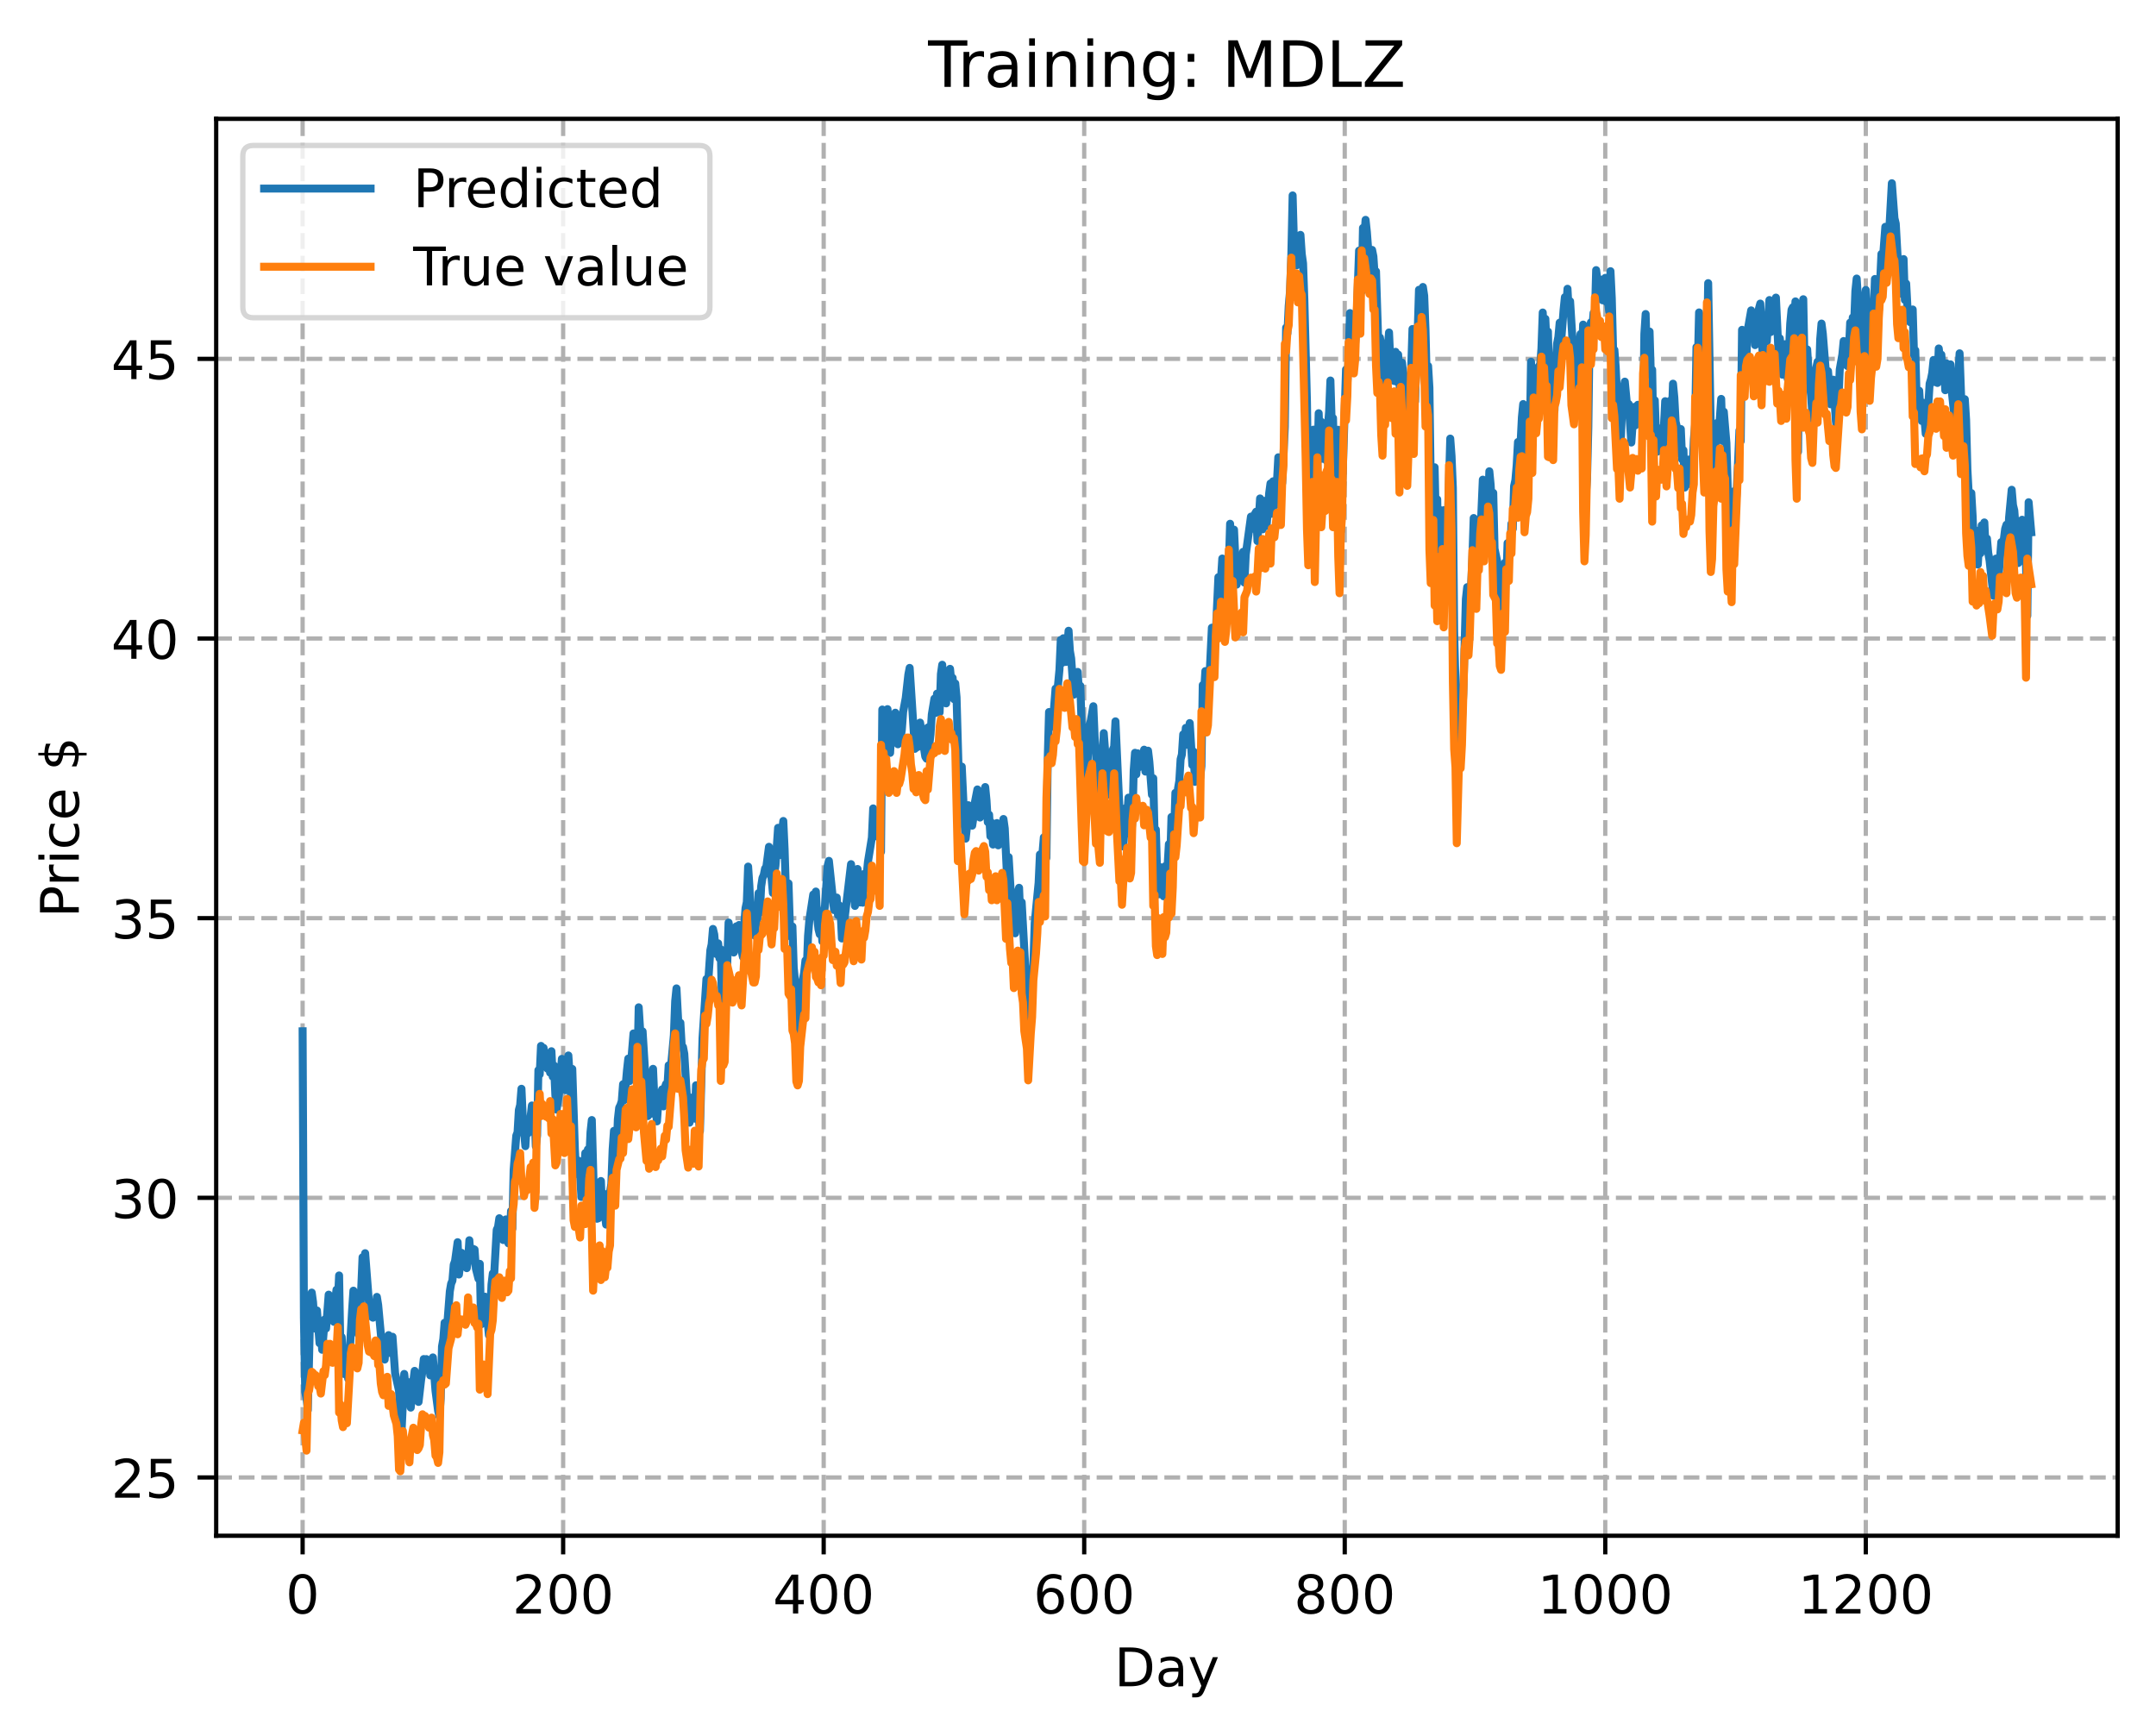 <?xml version="1.0" encoding="utf-8" standalone="no"?>
<!DOCTYPE svg PUBLIC "-//W3C//DTD SVG 1.1//EN"
  "http://www.w3.org/Graphics/SVG/1.1/DTD/svg11.dtd">
<!-- Created with matplotlib (https://matplotlib.org/) -->
<svg height="325.986pt" version="1.1" viewBox="0 0 404.923 325.986" width="404.923pt" xmlns="http://www.w3.org/2000/svg" xmlns:xlink="http://www.w3.org/1999/xlink">
 <defs>
  <style type="text/css">
*{stroke-linecap:butt;stroke-linejoin:round;}
  </style>
 </defs>
 <g id="figure_1">
  <g id="patch_1">
   <path d="M 0 325.986 
L 404.923 325.986 
L 404.923 0 
L 0 0 
z
" style="fill:#ffffff;"/>
  </g>
  <g id="axes_1">
   <g id="patch_2">
    <path d="M 40.603 288.43 
L 397.723 288.43 
L 397.723 22.318 
L 40.603 22.318 
z
" style="fill:#ffffff;"/>
   </g>
   <g id="matplotlib.axis_1">
    <g id="xtick_1">
     <g id="line2d_1">
      <path clip-path="url(#pd74d4aca63)" d="M 56.836 288.43 
L 56.836 22.318 
" style="fill:none;stroke:#b0b0b0;stroke-dasharray:2.96,1.28;stroke-dashoffset:0;stroke-width:0.8;"/>
     </g>
     <g id="line2d_2">
      <defs>
       <path d="M 0 0 
L 0 3.5 
" id="m5441d829ba" style="stroke:#000000;stroke-width:0.8;"/>
      </defs>
      <g>
       <use style="stroke:#000000;stroke-width:0.8;" x="56.836" xlink:href="#m5441d829ba" y="288.43"/>
      </g>
     </g>
     <g id="text_1">
      <!-- 0 -->
      <defs>
       <path d="M 31.781 66.406 
Q 24.172 66.406 20.328 58.906 
Q 16.5 51.422 16.5 36.375 
Q 16.5 21.391 20.328 13.891 
Q 24.172 6.391 31.781 6.391 
Q 39.453 6.391 43.281 13.891 
Q 47.125 21.391 47.125 36.375 
Q 47.125 51.422 43.281 58.906 
Q 39.453 66.406 31.781 66.406 
z
M 31.781 74.219 
Q 44.047 74.219 50.516 64.516 
Q 56.984 54.828 56.984 36.375 
Q 56.984 17.969 50.516 8.266 
Q 44.047 -1.422 31.781 -1.422 
Q 19.531 -1.422 13.062 8.266 
Q 6.594 17.969 6.594 36.375 
Q 6.594 54.828 13.062 64.516 
Q 19.531 74.219 31.781 74.219 
z
" id="DejaVuSans-48"/>
      </defs>
      <g transform="translate(53.655 303.029)scale(0.1 -0.1)">
       <use xlink:href="#DejaVuSans-48"/>
      </g>
     </g>
    </g>
    <g id="xtick_2">
     <g id="line2d_3">
      <path clip-path="url(#pd74d4aca63)" d="M 105.766 288.43 
L 105.766 22.318 
" style="fill:none;stroke:#b0b0b0;stroke-dasharray:2.96,1.28;stroke-dashoffset:0;stroke-width:0.8;"/>
     </g>
     <g id="line2d_4">
      <g>
       <use style="stroke:#000000;stroke-width:0.8;" x="105.766" xlink:href="#m5441d829ba" y="288.43"/>
      </g>
     </g>
     <g id="text_2">
      <!-- 200 -->
      <defs>
       <path d="M 19.188 8.297 
L 53.609 8.297 
L 53.609 0 
L 7.328 0 
L 7.328 8.297 
Q 12.938 14.109 22.625 23.891 
Q 32.328 33.688 34.812 36.531 
Q 39.547 41.844 41.422 45.531 
Q 43.312 49.219 43.312 52.781 
Q 43.312 58.594 39.234 62.25 
Q 35.156 65.922 28.609 65.922 
Q 23.969 65.922 18.812 64.312 
Q 13.672 62.703 7.812 59.422 
L 7.812 69.391 
Q 13.766 71.781 18.938 73 
Q 24.125 74.219 28.422 74.219 
Q 39.75 74.219 46.484 68.547 
Q 53.219 62.891 53.219 53.422 
Q 53.219 48.922 51.531 44.891 
Q 49.859 40.875 45.406 35.406 
Q 44.188 33.984 37.641 27.219 
Q 31.109 20.453 19.188 8.297 
z
" id="DejaVuSans-50"/>
      </defs>
      <g transform="translate(96.223 303.029)scale(0.1 -0.1)">
       <use xlink:href="#DejaVuSans-50"/>
       <use x="63.623" xlink:href="#DejaVuSans-48"/>
       <use x="127.246" xlink:href="#DejaVuSans-48"/>
      </g>
     </g>
    </g>
    <g id="xtick_3">
     <g id="line2d_5">
      <path clip-path="url(#pd74d4aca63)" d="M 154.697 288.43 
L 154.697 22.318 
" style="fill:none;stroke:#b0b0b0;stroke-dasharray:2.96,1.28;stroke-dashoffset:0;stroke-width:0.8;"/>
     </g>
     <g id="line2d_6">
      <g>
       <use style="stroke:#000000;stroke-width:0.8;" x="154.697" xlink:href="#m5441d829ba" y="288.43"/>
      </g>
     </g>
     <g id="text_3">
      <!-- 400 -->
      <defs>
       <path d="M 37.797 64.312 
L 12.891 25.391 
L 37.797 25.391 
z
M 35.203 72.906 
L 47.609 72.906 
L 47.609 25.391 
L 58.016 25.391 
L 58.016 17.188 
L 47.609 17.188 
L 47.609 0 
L 37.797 0 
L 37.797 17.188 
L 4.891 17.188 
L 4.891 26.703 
z
" id="DejaVuSans-52"/>
      </defs>
      <g transform="translate(145.153 303.029)scale(0.1 -0.1)">
       <use xlink:href="#DejaVuSans-52"/>
       <use x="63.623" xlink:href="#DejaVuSans-48"/>
       <use x="127.246" xlink:href="#DejaVuSans-48"/>
      </g>
     </g>
    </g>
    <g id="xtick_4">
     <g id="line2d_7">
      <path clip-path="url(#pd74d4aca63)" d="M 203.628 288.43 
L 203.628 22.318 
" style="fill:none;stroke:#b0b0b0;stroke-dasharray:2.96,1.28;stroke-dashoffset:0;stroke-width:0.8;"/>
     </g>
     <g id="line2d_8">
      <g>
       <use style="stroke:#000000;stroke-width:0.8;" x="203.628" xlink:href="#m5441d829ba" y="288.43"/>
      </g>
     </g>
     <g id="text_4">
      <!-- 600 -->
      <defs>
       <path d="M 33.016 40.375 
Q 26.375 40.375 22.484 35.828 
Q 18.609 31.297 18.609 23.391 
Q 18.609 15.531 22.484 10.953 
Q 26.375 6.391 33.016 6.391 
Q 39.656 6.391 43.531 10.953 
Q 47.406 15.531 47.406 23.391 
Q 47.406 31.297 43.531 35.828 
Q 39.656 40.375 33.016 40.375 
z
M 52.594 71.297 
L 52.594 62.312 
Q 48.875 64.062 45.094 64.984 
Q 41.312 65.922 37.594 65.922 
Q 27.828 65.922 22.672 59.328 
Q 17.531 52.734 16.797 39.406 
Q 19.672 43.656 24.016 45.922 
Q 28.375 48.188 33.594 48.188 
Q 44.578 48.188 50.953 41.516 
Q 57.328 34.859 57.328 23.391 
Q 57.328 12.156 50.688 5.359 
Q 44.047 -1.422 33.016 -1.422 
Q 20.359 -1.422 13.672 8.266 
Q 6.984 17.969 6.984 36.375 
Q 6.984 53.656 15.188 63.938 
Q 23.391 74.219 37.203 74.219 
Q 40.922 74.219 44.703 73.484 
Q 48.484 72.75 52.594 71.297 
z
" id="DejaVuSans-54"/>
      </defs>
      <g transform="translate(194.084 303.029)scale(0.1 -0.1)">
       <use xlink:href="#DejaVuSans-54"/>
       <use x="63.623" xlink:href="#DejaVuSans-48"/>
       <use x="127.246" xlink:href="#DejaVuSans-48"/>
      </g>
     </g>
    </g>
    <g id="xtick_5">
     <g id="line2d_9">
      <path clip-path="url(#pd74d4aca63)" d="M 252.558 288.43 
L 252.558 22.318 
" style="fill:none;stroke:#b0b0b0;stroke-dasharray:2.96,1.28;stroke-dashoffset:0;stroke-width:0.8;"/>
     </g>
     <g id="line2d_10">
      <g>
       <use style="stroke:#000000;stroke-width:0.8;" x="252.558" xlink:href="#m5441d829ba" y="288.43"/>
      </g>
     </g>
     <g id="text_5">
      <!-- 800 -->
      <defs>
       <path d="M 31.781 34.625 
Q 24.75 34.625 20.719 30.859 
Q 16.703 27.094 16.703 20.516 
Q 16.703 13.922 20.719 10.156 
Q 24.75 6.391 31.781 6.391 
Q 38.812 6.391 42.859 10.172 
Q 46.922 13.969 46.922 20.516 
Q 46.922 27.094 42.891 30.859 
Q 38.875 34.625 31.781 34.625 
z
M 21.922 38.812 
Q 15.578 40.375 12.031 44.719 
Q 8.5 49.078 8.5 55.328 
Q 8.5 64.062 14.719 69.141 
Q 20.953 74.219 31.781 74.219 
Q 42.672 74.219 48.875 69.141 
Q 55.078 64.062 55.078 55.328 
Q 55.078 49.078 51.531 44.719 
Q 48 40.375 41.703 38.812 
Q 48.828 37.156 52.797 32.312 
Q 56.781 27.484 56.781 20.516 
Q 56.781 9.906 50.312 4.234 
Q 43.844 -1.422 31.781 -1.422 
Q 19.734 -1.422 13.25 4.234 
Q 6.781 9.906 6.781 20.516 
Q 6.781 27.484 10.781 32.312 
Q 14.797 37.156 21.922 38.812 
z
M 18.312 54.391 
Q 18.312 48.734 21.844 45.562 
Q 25.391 42.391 31.781 42.391 
Q 38.141 42.391 41.719 45.562 
Q 45.312 48.734 45.312 54.391 
Q 45.312 60.062 41.719 63.234 
Q 38.141 66.406 31.781 66.406 
Q 25.391 66.406 21.844 63.234 
Q 18.312 60.062 18.312 54.391 
z
" id="DejaVuSans-56"/>
      </defs>
      <g transform="translate(243.015 303.029)scale(0.1 -0.1)">
       <use xlink:href="#DejaVuSans-56"/>
       <use x="63.623" xlink:href="#DejaVuSans-48"/>
       <use x="127.246" xlink:href="#DejaVuSans-48"/>
      </g>
     </g>
    </g>
    <g id="xtick_6">
     <g id="line2d_11">
      <path clip-path="url(#pd74d4aca63)" d="M 301.489 288.43 
L 301.489 22.318 
" style="fill:none;stroke:#b0b0b0;stroke-dasharray:2.96,1.28;stroke-dashoffset:0;stroke-width:0.8;"/>
     </g>
     <g id="line2d_12">
      <g>
       <use style="stroke:#000000;stroke-width:0.8;" x="301.489" xlink:href="#m5441d829ba" y="288.43"/>
      </g>
     </g>
     <g id="text_6">
      <!-- 1000 -->
      <defs>
       <path d="M 12.406 8.297 
L 28.516 8.297 
L 28.516 63.922 
L 10.984 60.406 
L 10.984 69.391 
L 28.422 72.906 
L 38.281 72.906 
L 38.281 8.297 
L 54.391 8.297 
L 54.391 0 
L 12.406 0 
z
" id="DejaVuSans-49"/>
      </defs>
      <g transform="translate(288.764 303.029)scale(0.1 -0.1)">
       <use xlink:href="#DejaVuSans-49"/>
       <use x="63.623" xlink:href="#DejaVuSans-48"/>
       <use x="127.246" xlink:href="#DejaVuSans-48"/>
       <use x="190.869" xlink:href="#DejaVuSans-48"/>
      </g>
     </g>
    </g>
    <g id="xtick_7">
     <g id="line2d_13">
      <path clip-path="url(#pd74d4aca63)" d="M 350.419 288.43 
L 350.419 22.318 
" style="fill:none;stroke:#b0b0b0;stroke-dasharray:2.96,1.28;stroke-dashoffset:0;stroke-width:0.8;"/>
     </g>
     <g id="line2d_14">
      <g>
       <use style="stroke:#000000;stroke-width:0.8;" x="350.419" xlink:href="#m5441d829ba" y="288.43"/>
      </g>
     </g>
     <g id="text_7">
      <!-- 1200 -->
      <g transform="translate(337.694 303.029)scale(0.1 -0.1)">
       <use xlink:href="#DejaVuSans-49"/>
       <use x="63.623" xlink:href="#DejaVuSans-50"/>
       <use x="127.246" xlink:href="#DejaVuSans-48"/>
       <use x="190.869" xlink:href="#DejaVuSans-48"/>
      </g>
     </g>
    </g>
    <g id="text_8">
     <!-- Day -->
     <defs>
      <path d="M 19.672 64.797 
L 19.672 8.109 
L 31.594 8.109 
Q 46.688 8.109 53.688 14.938 
Q 60.688 21.781 60.688 36.531 
Q 60.688 51.172 53.688 57.984 
Q 46.688 64.797 31.594 64.797 
z
M 9.812 72.906 
L 30.078 72.906 
Q 51.266 72.906 61.172 64.094 
Q 71.094 55.281 71.094 36.531 
Q 71.094 17.672 61.125 8.828 
Q 51.172 0 30.078 0 
L 9.812 0 
z
" id="DejaVuSans-68"/>
      <path d="M 34.281 27.484 
Q 23.391 27.484 19.188 25 
Q 14.984 22.516 14.984 16.5 
Q 14.984 11.719 18.141 8.906 
Q 21.297 6.109 26.703 6.109 
Q 34.188 6.109 38.703 11.406 
Q 43.219 16.703 43.219 25.484 
L 43.219 27.484 
z
M 52.203 31.203 
L 52.203 0 
L 43.219 0 
L 43.219 8.297 
Q 40.141 3.328 35.547 0.953 
Q 30.953 -1.422 24.312 -1.422 
Q 15.922 -1.422 10.953 3.297 
Q 6 8.016 6 15.922 
Q 6 25.141 12.172 29.828 
Q 18.359 34.516 30.609 34.516 
L 43.219 34.516 
L 43.219 35.406 
Q 43.219 41.609 39.141 45 
Q 35.062 48.391 27.688 48.391 
Q 23 48.391 18.547 47.266 
Q 14.109 46.141 10.016 43.891 
L 10.016 52.203 
Q 14.938 54.109 19.578 55.047 
Q 24.219 56 28.609 56 
Q 40.484 56 46.344 49.844 
Q 52.203 43.703 52.203 31.203 
z
" id="DejaVuSans-97"/>
      <path d="M 32.172 -5.078 
Q 28.375 -14.844 24.75 -17.812 
Q 21.141 -20.797 15.094 -20.797 
L 7.906 -20.797 
L 7.906 -13.281 
L 13.188 -13.281 
Q 16.891 -13.281 18.938 -11.516 
Q 21 -9.766 23.484 -3.219 
L 25.094 0.875 
L 2.984 54.688 
L 12.5 54.688 
L 29.594 11.922 
L 46.688 54.688 
L 56.203 54.688 
z
" id="DejaVuSans-121"/>
     </defs>
     <g transform="translate(209.29 316.707)scale(0.1 -0.1)">
      <use xlink:href="#DejaVuSans-68"/>
      <use x="77.002" xlink:href="#DejaVuSans-97"/>
      <use x="138.281" xlink:href="#DejaVuSans-121"/>
     </g>
    </g>
   </g>
   <g id="matplotlib.axis_2">
    <g id="ytick_1">
     <g id="line2d_15">
      <path clip-path="url(#pd74d4aca63)" d="M 40.603 277.49 
L 397.723 277.49 
" style="fill:none;stroke:#b0b0b0;stroke-dasharray:2.96,1.28;stroke-dashoffset:0;stroke-width:0.8;"/>
     </g>
     <g id="line2d_16">
      <defs>
       <path d="M 0 0 
L -3.5 0 
" id="m4f1bc3724b" style="stroke:#000000;stroke-width:0.8;"/>
      </defs>
      <g>
       <use style="stroke:#000000;stroke-width:0.8;" x="40.603" xlink:href="#m4f1bc3724b" y="277.49"/>
      </g>
     </g>
     <g id="text_9">
      <!-- 25 -->
      <defs>
       <path d="M 10.797 72.906 
L 49.516 72.906 
L 49.516 64.594 
L 19.828 64.594 
L 19.828 46.734 
Q 21.969 47.469 24.109 47.828 
Q 26.266 48.188 28.422 48.188 
Q 40.625 48.188 47.75 41.5 
Q 54.891 34.812 54.891 23.391 
Q 54.891 11.625 47.562 5.094 
Q 40.234 -1.422 26.906 -1.422 
Q 22.312 -1.422 17.547 -0.641 
Q 12.797 0.141 7.719 1.703 
L 7.719 11.625 
Q 12.109 9.234 16.797 8.062 
Q 21.484 6.891 26.703 6.891 
Q 35.156 6.891 40.078 11.328 
Q 45.016 15.766 45.016 23.391 
Q 45.016 31 40.078 35.438 
Q 35.156 39.891 26.703 39.891 
Q 22.75 39.891 18.812 39.016 
Q 14.891 38.141 10.797 36.281 
z
" id="DejaVuSans-53"/>
      </defs>
      <g transform="translate(20.878 281.289)scale(0.1 -0.1)">
       <use xlink:href="#DejaVuSans-50"/>
       <use x="63.623" xlink:href="#DejaVuSans-53"/>
      </g>
     </g>
    </g>
    <g id="ytick_2">
     <g id="line2d_17">
      <path clip-path="url(#pd74d4aca63)" d="M 40.603 224.969 
L 397.723 224.969 
" style="fill:none;stroke:#b0b0b0;stroke-dasharray:2.96,1.28;stroke-dashoffset:0;stroke-width:0.8;"/>
     </g>
     <g id="line2d_18">
      <g>
       <use style="stroke:#000000;stroke-width:0.8;" x="40.603" xlink:href="#m4f1bc3724b" y="224.969"/>
      </g>
     </g>
     <g id="text_10">
      <!-- 30 -->
      <defs>
       <path d="M 40.578 39.312 
Q 47.656 37.797 51.625 33 
Q 55.609 28.219 55.609 21.188 
Q 55.609 10.406 48.188 4.484 
Q 40.766 -1.422 27.094 -1.422 
Q 22.516 -1.422 17.656 -0.516 
Q 12.797 0.391 7.625 2.203 
L 7.625 11.719 
Q 11.719 9.328 16.594 8.109 
Q 21.484 6.891 26.812 6.891 
Q 36.078 6.891 40.938 10.547 
Q 45.797 14.203 45.797 21.188 
Q 45.797 27.641 41.281 31.266 
Q 36.766 34.906 28.719 34.906 
L 20.219 34.906 
L 20.219 43.016 
L 29.109 43.016 
Q 36.375 43.016 40.234 45.922 
Q 44.094 48.828 44.094 54.297 
Q 44.094 59.906 40.109 62.906 
Q 36.141 65.922 28.719 65.922 
Q 24.656 65.922 20.016 65.031 
Q 15.375 64.156 9.812 62.312 
L 9.812 71.094 
Q 15.438 72.656 20.344 73.438 
Q 25.25 74.219 29.594 74.219 
Q 40.828 74.219 47.359 69.109 
Q 53.906 64.016 53.906 55.328 
Q 53.906 49.266 50.438 45.094 
Q 46.969 40.922 40.578 39.312 
z
" id="DejaVuSans-51"/>
      </defs>
      <g transform="translate(20.878 228.768)scale(0.1 -0.1)">
       <use xlink:href="#DejaVuSans-51"/>
       <use x="63.623" xlink:href="#DejaVuSans-48"/>
      </g>
     </g>
    </g>
    <g id="ytick_3">
     <g id="line2d_19">
      <path clip-path="url(#pd74d4aca63)" d="M 40.603 172.448 
L 397.723 172.448 
" style="fill:none;stroke:#b0b0b0;stroke-dasharray:2.96,1.28;stroke-dashoffset:0;stroke-width:0.8;"/>
     </g>
     <g id="line2d_20">
      <g>
       <use style="stroke:#000000;stroke-width:0.8;" x="40.603" xlink:href="#m4f1bc3724b" y="172.448"/>
      </g>
     </g>
     <g id="text_11">
      <!-- 35 -->
      <g transform="translate(20.878 176.247)scale(0.1 -0.1)">
       <use xlink:href="#DejaVuSans-51"/>
       <use x="63.623" xlink:href="#DejaVuSans-53"/>
      </g>
     </g>
    </g>
    <g id="ytick_4">
     <g id="line2d_21">
      <path clip-path="url(#pd74d4aca63)" d="M 40.603 119.927 
L 397.723 119.927 
" style="fill:none;stroke:#b0b0b0;stroke-dasharray:2.96,1.28;stroke-dashoffset:0;stroke-width:0.8;"/>
     </g>
     <g id="line2d_22">
      <g>
       <use style="stroke:#000000;stroke-width:0.8;" x="40.603" xlink:href="#m4f1bc3724b" y="119.927"/>
      </g>
     </g>
     <g id="text_12">
      <!-- 40 -->
      <g transform="translate(20.878 123.726)scale(0.1 -0.1)">
       <use xlink:href="#DejaVuSans-52"/>
       <use x="63.623" xlink:href="#DejaVuSans-48"/>
      </g>
     </g>
    </g>
    <g id="ytick_5">
     <g id="line2d_23">
      <path clip-path="url(#pd74d4aca63)" d="M 40.603 67.406 
L 397.723 67.406 
" style="fill:none;stroke:#b0b0b0;stroke-dasharray:2.96,1.28;stroke-dashoffset:0;stroke-width:0.8;"/>
     </g>
     <g id="line2d_24">
      <g>
       <use style="stroke:#000000;stroke-width:0.8;" x="40.603" xlink:href="#m4f1bc3724b" y="67.406"/>
      </g>
     </g>
     <g id="text_13">
      <!-- 45 -->
      <g transform="translate(20.878 71.205)scale(0.1 -0.1)">
       <use xlink:href="#DejaVuSans-52"/>
       <use x="63.623" xlink:href="#DejaVuSans-53"/>
      </g>
     </g>
    </g>
    <g id="text_14">
     <!-- Price $ -->
     <defs>
      <path d="M 19.672 64.797 
L 19.672 37.406 
L 32.078 37.406 
Q 38.969 37.406 42.719 40.969 
Q 46.484 44.531 46.484 51.125 
Q 46.484 57.672 42.719 61.234 
Q 38.969 64.797 32.078 64.797 
z
M 9.812 72.906 
L 32.078 72.906 
Q 44.344 72.906 50.609 67.359 
Q 56.891 61.812 56.891 51.125 
Q 56.891 40.328 50.609 34.812 
Q 44.344 29.297 32.078 29.297 
L 19.672 29.297 
L 19.672 0 
L 9.812 0 
z
" id="DejaVuSans-80"/>
      <path d="M 41.109 46.297 
Q 39.594 47.172 37.812 47.578 
Q 36.031 48 33.891 48 
Q 26.266 48 22.188 43.047 
Q 18.109 38.094 18.109 28.812 
L 18.109 0 
L 9.078 0 
L 9.078 54.688 
L 18.109 54.688 
L 18.109 46.188 
Q 20.953 51.172 25.484 53.578 
Q 30.031 56 36.531 56 
Q 37.453 56 38.578 55.875 
Q 39.703 55.766 41.062 55.516 
z
" id="DejaVuSans-114"/>
      <path d="M 9.422 54.688 
L 18.406 54.688 
L 18.406 0 
L 9.422 0 
z
M 9.422 75.984 
L 18.406 75.984 
L 18.406 64.594 
L 9.422 64.594 
z
" id="DejaVuSans-105"/>
      <path d="M 48.781 52.594 
L 48.781 44.188 
Q 44.969 46.297 41.141 47.344 
Q 37.312 48.391 33.406 48.391 
Q 24.656 48.391 19.812 42.844 
Q 14.984 37.312 14.984 27.297 
Q 14.984 17.281 19.812 11.734 
Q 24.656 6.203 33.406 6.203 
Q 37.312 6.203 41.141 7.25 
Q 44.969 8.297 48.781 10.406 
L 48.781 2.094 
Q 45.016 0.344 40.984 -0.531 
Q 36.969 -1.422 32.422 -1.422 
Q 20.062 -1.422 12.781 6.344 
Q 5.516 14.109 5.516 27.297 
Q 5.516 40.672 12.859 48.328 
Q 20.219 56 33.016 56 
Q 37.156 56 41.109 55.141 
Q 45.062 54.297 48.781 52.594 
z
" id="DejaVuSans-99"/>
      <path d="M 56.203 29.594 
L 56.203 25.203 
L 14.891 25.203 
Q 15.484 15.922 20.484 11.062 
Q 25.484 6.203 34.422 6.203 
Q 39.594 6.203 44.453 7.469 
Q 49.312 8.734 54.109 11.281 
L 54.109 2.781 
Q 49.266 0.734 44.188 -0.344 
Q 39.109 -1.422 33.891 -1.422 
Q 20.797 -1.422 13.156 6.188 
Q 5.516 13.812 5.516 26.812 
Q 5.516 40.234 12.766 48.109 
Q 20.016 56 32.328 56 
Q 43.359 56 49.781 48.891 
Q 56.203 41.797 56.203 29.594 
z
M 47.219 32.234 
Q 47.125 39.594 43.094 43.984 
Q 39.062 48.391 32.422 48.391 
Q 24.906 48.391 20.391 44.141 
Q 15.875 39.891 15.188 32.172 
z
" id="DejaVuSans-101"/>
      <path id="DejaVuSans-32"/>
      <path d="M 33.797 -14.703 
L 28.906 -14.703 
L 28.859 0 
Q 23.734 0.094 18.609 1.188 
Q 13.484 2.297 8.297 4.5 
L 8.297 13.281 
Q 13.281 10.156 18.375 8.562 
Q 23.484 6.984 28.906 6.938 
L 28.906 29.203 
Q 18.109 30.953 13.203 35.156 
Q 8.297 39.359 8.297 46.688 
Q 8.297 54.641 13.625 59.219 
Q 18.953 63.812 28.906 64.5 
L 28.906 75.984 
L 33.797 75.984 
L 33.797 64.656 
Q 38.328 64.453 42.578 63.688 
Q 46.828 62.938 50.875 61.625 
L 50.875 53.078 
Q 46.828 55.125 42.547 56.25 
Q 38.281 57.375 33.797 57.562 
L 33.797 36.719 
Q 44.875 35.016 50.094 30.609 
Q 55.328 26.219 55.328 18.609 
Q 55.328 10.359 49.781 5.594 
Q 44.234 0.828 33.797 0.094 
z
M 28.906 37.594 
L 28.906 57.625 
Q 23.25 56.984 20.266 54.391 
Q 17.281 51.812 17.281 47.516 
Q 17.281 43.312 20.031 40.969 
Q 22.797 38.625 28.906 37.594 
z
M 33.797 28.219 
L 33.797 7.078 
Q 39.984 7.906 43.141 10.594 
Q 46.297 13.281 46.297 17.672 
Q 46.297 21.969 43.281 24.5 
Q 40.281 27.047 33.797 28.219 
z
" id="DejaVuSans-36"/>
     </defs>
     <g transform="translate(14.798 172.342)rotate(-90)scale(0.1 -0.1)">
      <use xlink:href="#DejaVuSans-80"/>
      <use x="58.553" xlink:href="#DejaVuSans-114"/>
      <use x="99.666" xlink:href="#DejaVuSans-105"/>
      <use x="127.449" xlink:href="#DejaVuSans-99"/>
      <use x="182.43" xlink:href="#DejaVuSans-101"/>
      <use x="243.953" xlink:href="#DejaVuSans-32"/>
      <use x="275.74" xlink:href="#DejaVuSans-36"/>
     </g>
    </g>
   </g>
   <g id="line2d_25">
    <path clip-path="url(#pd74d4aca63)" d="M 56.836 193.691 
L 57.081 247.441 
L 57.325 261.429 
L 57.57 262.521 
L 57.814 264.835 
L 58.304 244.225 
L 58.548 242.764 
L 58.793 244.538 
L 59.038 248.131 
L 59.282 249.561 
L 59.527 246.126 
L 60.016 252.272 
L 60.261 249.81 
L 60.506 253.504 
L 60.995 247.803 
L 61.24 249.508 
L 61.729 243.153 
L 61.974 245.358 
L 62.218 243.608 
L 62.463 246.807 
L 62.708 248.255 
L 62.952 244.328 
L 63.197 242.219 
L 63.441 244.784 
L 63.686 239.548 
L 63.931 253.699 
L 64.175 251.12 
L 64.42 255.621 
L 64.665 258.065 
L 64.909 254.885 
L 65.399 258.947 
L 66.133 246.022 
L 66.377 242.406 
L 66.622 246.263 
L 66.867 247.527 
L 67.111 247.865 
L 67.356 250.666 
L 67.601 247.856 
L 68.09 236.133 
L 68.335 239.834 
L 68.579 235.368 
L 69.313 244.887 
L 69.802 247.303 
L 70.047 247.478 
L 70.292 245.096 
L 70.536 246.878 
L 70.781 243.575 
L 71.026 245.091 
L 71.76 253.047 
L 72.249 255.341 
L 72.494 252.173 
L 72.738 254.067 
L 72.983 250.753 
L 73.228 254.104 
L 73.472 251.533 
L 73.717 251.061 
L 74.206 257.927 
L 74.94 261.189 
L 75.185 266.372 
L 75.429 268.602 
L 75.919 258.045 
L 76.408 262.448 
L 76.653 259.575 
L 77.142 264.369 
L 77.631 259.362 
L 77.876 257.469 
L 78.121 260.976 
L 78.365 258.813 
L 78.61 263.301 
L 79.099 259.058 
L 79.344 257.522 
L 79.589 255.247 
L 79.833 256.592 
L 80.078 255.258 
L 80.323 256.871 
L 80.567 255.542 
L 80.812 258.322 
L 81.056 256.951 
L 81.301 254.941 
L 81.79 261.185 
L 82.28 264.966 
L 82.524 265.99 
L 82.769 262.681 
L 83.014 252.875 
L 83.258 251.513 
L 83.503 248.431 
L 83.748 250.938 
L 83.992 248.878 
L 84.482 242.532 
L 84.726 241.099 
L 84.971 240.524 
L 85.216 237.524 
L 85.46 236.857 
L 85.95 233.301 
L 86.194 239.374 
L 86.684 235.297 
L 86.928 237.808 
L 87.173 236.407 
L 87.417 236.595 
L 87.662 238.173 
L 87.907 236.806 
L 88.151 232.932 
L 88.396 236.539 
L 88.641 235.044 
L 88.885 234.569 
L 89.13 234.68 
L 89.375 238.245 
L 89.864 240.175 
L 90.109 237.364 
L 90.353 248.731 
L 91.087 243.532 
L 91.332 247.895 
L 91.577 248.216 
L 91.821 250.76 
L 92.066 247.051 
L 92.311 241.247 
L 92.555 239.165 
L 92.8 239.544 
L 93.289 230.958 
L 93.534 230.474 
L 93.778 228.8 
L 94.023 229.072 
L 94.512 232.898 
L 94.757 230.183 
L 95.002 229.026 
L 95.491 233.518 
L 95.736 231.762 
L 95.98 227.437 
L 96.225 230.756 
L 96.47 219.756 
L 96.959 213.302 
L 97.204 212.669 
L 97.448 208.475 
L 97.693 207.554 
L 97.938 204.484 
L 98.182 209.954 
L 98.672 215.266 
L 98.916 211.288 
L 99.161 212.846 
L 99.405 210.523 
L 99.65 209.734 
L 99.895 207.627 
L 100.139 211.254 
L 100.384 208.688 
L 100.629 215.283 
L 100.873 213.258 
L 101.118 200.989 
L 101.363 201.786 
L 101.607 196.438 
L 101.852 199.674 
L 102.097 196.811 
L 102.341 199.311 
L 102.586 198.525 
L 102.831 200.722 
L 103.075 199.333 
L 103.32 201.47 
L 103.565 197.435 
L 103.809 202.21 
L 104.054 200.119 
L 104.299 205.575 
L 104.543 208.407 
L 105.032 205.138 
L 105.522 198.872 
L 105.766 201.313 
L 106.011 199.016 
L 106.256 204.753 
L 106.5 202.75 
L 106.745 198.233 
L 107.234 205.717 
L 107.479 200.759 
L 107.968 215.856 
L 108.213 220.479 
L 108.458 217.894 
L 108.702 220.635 
L 108.947 220.65 
L 109.192 224.802 
L 109.436 218.015 
L 109.681 220.007 
L 109.926 216.55 
L 110.17 219.528 
L 110.415 215.869 
L 110.66 218.022 
L 110.904 212.634 
L 111.149 210.359 
L 111.638 227.919 
L 111.883 225.135 
L 112.127 228.898 
L 112.372 228.812 
L 112.861 221.806 
L 113.106 228.184 
L 113.351 224.152 
L 113.595 227.994 
L 113.84 229.998 
L 114.085 226.879 
L 114.329 228.243 
L 114.574 223.817 
L 114.819 222.349 
L 115.063 215.872 
L 115.308 212.386 
L 115.797 216.724 
L 116.042 210.223 
L 116.287 208.042 
L 116.531 207.563 
L 116.776 206.804 
L 117.02 203.627 
L 117.265 206.608 
L 117.754 201.025 
L 117.999 198.817 
L 118.244 203.043 
L 118.978 194.095 
L 119.222 197.832 
L 119.467 195.734 
L 119.712 200.542 
L 119.956 189.187 
L 120.446 196.902 
L 120.69 193.713 
L 121.669 209.615 
L 121.914 205.911 
L 122.158 209.213 
L 122.403 203.012 
L 122.648 200.741 
L 122.892 206.405 
L 123.381 210.609 
L 123.626 207.218 
L 123.871 207.614 
L 124.115 205.313 
L 124.36 204.596 
L 124.605 207.794 
L 124.849 204.298 
L 125.094 203.582 
L 125.339 204.343 
L 125.583 200.083 
L 125.828 202.427 
L 126.562 194.42 
L 126.807 188.04 
L 127.051 185.634 
L 127.541 194.876 
L 127.785 192.09 
L 128.03 196.369 
L 128.275 196.641 
L 128.519 197.915 
L 129.008 205.973 
L 129.253 209.858 
L 129.498 210.85 
L 129.742 206.144 
L 129.987 208.863 
L 130.232 209.208 
L 130.476 210.099 
L 130.721 203.829 
L 131.455 212.444 
L 131.944 194.976 
L 132.678 183.872 
L 132.923 185.674 
L 133.412 178.478 
L 133.657 177.369 
L 133.902 174.467 
L 134.146 175.506 
L 134.391 178.389 
L 134.636 179.233 
L 134.88 177.175 
L 135.125 179.981 
L 135.369 178.298 
L 135.614 189.266 
L 135.859 187.314 
L 136.103 189.631 
L 136.348 188.13 
L 136.837 173.267 
L 137.082 174.857 
L 137.327 175.034 
L 137.571 177.583 
L 137.816 178.895 
L 138.305 173.976 
L 138.55 177.318 
L 138.795 173.727 
L 139.039 174.183 
L 139.284 178.611 
L 139.529 179.74 
L 139.773 173.75 
L 140.018 170.568 
L 140.263 169.418 
L 140.507 162.756 
L 140.752 166.514 
L 140.996 172.153 
L 141.241 170.191 
L 141.73 175.71 
L 141.975 173.501 
L 142.22 172.599 
L 142.464 167.747 
L 142.709 171.419 
L 142.954 166.484 
L 143.198 164.904 
L 143.443 164.345 
L 143.688 163.126 
L 143.932 162.783 
L 144.422 159.039 
L 144.666 163.611 
L 144.911 164.953 
L 145.156 167.709 
L 145.4 164.1 
L 145.645 162.565 
L 146.134 155.474 
L 146.379 160.61 
L 146.624 160.195 
L 146.868 156.228 
L 147.113 154.191 
L 147.357 159.484 
L 147.602 167.317 
L 147.847 165.834 
L 148.091 165.91 
L 148.336 173.431 
L 148.581 175.968 
L 148.825 174.005 
L 149.07 181.754 
L 149.315 184.23 
L 150.049 194.832 
L 150.293 192.913 
L 150.783 183.997 
L 151.027 182.674 
L 151.272 180.388 
L 151.517 182.195 
L 151.761 175.757 
L 152.006 172.81 
L 152.74 168.004 
L 152.984 169.606 
L 153.229 167.442 
L 153.474 172.242 
L 153.718 174.503 
L 153.963 175.466 
L 154.208 173.778 
L 154.452 176.803 
L 154.697 171.932 
L 154.942 170.112 
L 155.431 162.672 
L 155.676 161.681 
L 156.654 170.926 
L 157.144 168.569 
L 157.388 171.869 
L 157.633 170.043 
L 157.878 171.123 
L 158.122 176.26 
L 158.367 170.951 
L 158.612 172.649 
L 159.835 162.297 
L 160.079 165.131 
L 160.324 166.515 
L 160.569 170.147 
L 161.058 163.205 
L 161.303 165.589 
L 161.547 169.495 
L 161.792 167.025 
L 162.037 169.536 
L 162.281 164.141 
L 162.526 166.914 
L 163.015 161.848 
L 163.749 157.314 
L 163.994 151.831 
L 164.239 155.71 
L 164.483 154.435 
L 164.728 156.863 
L 164.972 157.234 
L 165.217 156.384 
L 165.462 159.983 
L 165.706 133.26 
L 165.951 136.082 
L 166.196 135.503 
L 166.44 137.781 
L 166.685 133.186 
L 167.174 141.401 
L 167.419 136.815 
L 167.664 138.657 
L 168.153 133.855 
L 168.398 138.092 
L 168.642 139.783 
L 168.887 137.18 
L 169.132 138.695 
L 169.376 137.035 
L 169.621 133.7 
L 170.11 131.073 
L 170.6 126.688 
L 170.844 125.439 
L 171.823 140.642 
L 172.067 137.599 
L 172.312 140.32 
L 172.557 138.921 
L 172.801 135.715 
L 173.78 142.109 
L 174.025 142.493 
L 174.269 136.632 
L 174.514 140.111 
L 174.759 137.937 
L 175.003 134.192 
L 175.493 131.217 
L 175.737 133.909 
L 175.982 130.277 
L 176.471 133.804 
L 176.716 126.584 
L 176.96 124.848 
L 177.205 130.103 
L 177.45 127.325 
L 177.694 132.103 
L 177.939 126.514 
L 178.184 129.68 
L 178.428 125.613 
L 178.673 128.136 
L 178.918 127.315 
L 179.162 131.311 
L 179.407 128.353 
L 179.652 130.958 
L 180.141 148.429 
L 180.63 143.972 
L 181.12 154.485 
L 181.364 157.506 
L 181.609 155.285 
L 181.854 151.226 
L 182.098 153.943 
L 182.343 152.891 
L 182.588 155.069 
L 182.832 153.483 
L 183.077 150.798 
L 183.566 148.269 
L 183.811 149.921 
L 184.055 153.543 
L 184.3 150.228 
L 184.545 151.625 
L 184.789 149.025 
L 185.034 147.818 
L 185.279 150.33 
L 185.523 154.415 
L 185.768 153.009 
L 186.013 157.066 
L 186.257 154.528 
L 186.502 158.617 
L 187.236 154.582 
L 187.481 158.765 
L 187.97 155.645 
L 188.215 157.69 
L 188.459 153.819 
L 188.704 155.584 
L 189.193 165.846 
L 189.438 160.977 
L 190.172 173.201 
L 190.416 170.866 
L 190.661 175.286 
L 190.906 173.587 
L 191.15 167.593 
L 191.395 166.739 
L 191.64 172.84 
L 191.884 169.455 
L 192.618 182.673 
L 193.108 188.379 
L 193.352 193.74 
L 193.597 187.688 
L 194.086 181.055 
L 194.331 173.338 
L 195.065 165.799 
L 195.309 160.479 
L 195.554 163.084 
L 196.043 157.266 
L 196.288 157.109 
L 196.533 161.107 
L 196.777 142.555 
L 197.022 133.727 
L 197.267 136.651 
L 197.511 134.402 
L 197.756 135.601 
L 198.245 129.328 
L 198.49 130.933 
L 198.979 125.771 
L 199.224 120.189 
L 199.469 124.51 
L 199.713 119.874 
L 200.203 124.328 
L 200.692 118.466 
L 200.936 122.237 
L 201.181 123.663 
L 201.67 130.476 
L 201.915 127.157 
L 202.16 129.928 
L 202.404 126.193 
L 202.649 130.169 
L 202.894 128.799 
L 203.383 143.183 
L 203.628 149.475 
L 203.872 150.896 
L 204.606 136.137 
L 204.851 135.411 
L 205.34 132.641 
L 205.585 138.388 
L 205.83 141.279 
L 206.074 146.758 
L 206.319 143.394 
L 206.563 149.06 
L 206.808 152.046 
L 207.297 137.697 
L 208.031 147.186 
L 208.276 149.24 
L 208.521 149.265 
L 209.01 140.814 
L 209.255 140.235 
L 209.499 135.479 
L 210.233 151.708 
L 210.478 154.959 
L 210.723 154.438 
L 210.967 158.987 
L 211.457 151.742 
L 211.701 153.232 
L 211.946 149.81 
L 212.435 156.807 
L 212.68 154.182 
L 212.924 144.698 
L 213.169 141.387 
L 213.414 145.43 
L 213.658 141.483 
L 213.903 144.105 
L 214.148 141.802 
L 214.392 143.95 
L 214.637 141.905 
L 214.882 140.8 
L 215.126 144.913 
L 215.616 140.988 
L 215.86 143.037 
L 216.35 149.262 
L 216.594 146.169 
L 216.839 156.601 
L 217.084 155.806 
L 217.328 164.212 
L 217.573 167.976 
L 217.818 162.827 
L 218.062 167.313 
L 218.307 163.441 
L 218.551 168.335 
L 218.796 162.708 
L 219.041 165.496 
L 219.285 162.713 
L 219.53 158.532 
L 219.775 161.535 
L 220.019 153.439 
L 220.264 159.58 
L 220.509 156.712 
L 220.753 148.9 
L 220.998 152.762 
L 221.243 148.121 
L 221.487 146.69 
L 221.732 142.592 
L 221.977 141.688 
L 222.221 137.92 
L 222.466 139.382 
L 222.711 136.706 
L 222.955 139.877 
L 223.445 135.802 
L 223.934 143.693 
L 224.179 141.165 
L 224.423 146.851 
L 224.668 142.791 
L 224.912 146.137 
L 225.157 144.174 
L 225.402 146.1 
L 225.646 143.898 
L 225.891 128.661 
L 226.136 130.06 
L 226.38 126.036 
L 226.87 131.101 
L 227.114 128.074 
L 227.604 117.891 
L 227.848 120.003 
L 228.093 120.893 
L 228.338 119.006 
L 228.827 108.402 
L 229.072 112.621 
L 229.561 104.9 
L 229.806 108.711 
L 230.05 110.431 
L 230.295 113.532 
L 230.784 106.354 
L 231.029 98.367 
L 231.273 103.645 
L 231.518 102.477 
L 231.763 99.476 
L 232.252 109.804 
L 232.741 106.949 
L 232.986 105.139 
L 233.231 107.165 
L 233.475 103.636 
L 233.72 109.424 
L 233.965 104.172 
L 234.943 97.03 
L 235.188 96.977 
L 235.433 99.313 
L 235.677 96.541 
L 235.922 96.105 
L 236.167 101.623 
L 236.656 93.616 
L 236.9 95.562 
L 237.145 99.418 
L 237.39 94.07 
L 237.634 97.217 
L 237.879 98.779 
L 238.368 92.612 
L 238.613 90.798 
L 238.858 96.503 
L 239.102 90.396 
L 239.592 94.83 
L 240.081 85.886 
L 240.326 89.811 
L 240.57 91.541 
L 240.815 90.697 
L 241.304 80.164 
L 241.549 61.535 
L 241.794 62.618 
L 242.038 57.452 
L 242.283 54.671 
L 242.527 48.049 
L 242.772 36.701 
L 243.017 45.577 
L 243.261 45.205 
L 243.506 49.833 
L 243.751 46.018 
L 243.995 49.055 
L 244.24 44.113 
L 244.485 47.693 
L 244.729 49.445 
L 244.974 56.323 
L 245.463 75.515 
L 245.708 93.365 
L 245.953 95.13 
L 246.442 81.846 
L 246.687 80.694 
L 246.931 86.055 
L 247.176 97.534 
L 247.665 77.61 
L 247.91 84.173 
L 248.155 79.224 
L 248.399 86.166 
L 248.644 85.036 
L 248.888 81.656 
L 249.133 86.527 
L 249.378 80.421 
L 249.622 77.324 
L 249.867 71.466 
L 250.112 79.54 
L 250.356 78.516 
L 250.601 88.165 
L 250.846 85.308 
L 251.09 89.363 
L 251.335 80.718 
L 251.824 99.848 
L 252.803 69.389 
L 253.048 71.919 
L 253.292 67.137 
L 253.537 58.802 
L 253.782 61.553 
L 254.026 59.793 
L 254.515 64.574 
L 254.76 60.959 
L 255.249 47.07 
L 255.739 54.751 
L 255.983 42.807 
L 256.228 44.623 
L 256.473 41.291 
L 256.717 43.573 
L 257.207 50.096 
L 257.451 51.01 
L 257.696 46.937 
L 257.941 48.169 
L 258.185 51.817 
L 258.43 50.966 
L 258.919 66.312 
L 259.164 63.391 
L 259.409 64.86 
L 259.898 76.767 
L 260.143 69.705 
L 260.387 71.638 
L 260.632 65.39 
L 260.876 62.44 
L 261.121 67.899 
L 261.366 67.277 
L 261.61 70.528 
L 261.855 71.564 
L 262.1 66.079 
L 262.344 71.703 
L 262.589 66.587 
L 262.834 70.913 
L 263.078 80.326 
L 263.323 68.106 
L 264.057 75.617 
L 264.302 70.847 
L 264.546 81.523 
L 264.791 76.944 
L 265.28 61.79 
L 265.525 65.852 
L 265.77 75.373 
L 266.014 66.891 
L 266.259 62.438 
L 266.503 54.424 
L 266.993 59.808 
L 267.237 53.899 
L 267.482 55.535 
L 267.727 61.968 
L 267.971 72.078 
L 268.216 68.74 
L 268.461 72.83 
L 268.705 90.696 
L 268.95 97.484 
L 269.439 87.762 
L 269.684 98.915 
L 269.929 93.783 
L 270.173 105.204 
L 270.418 95.761 
L 270.663 104.046 
L 270.907 106.985 
L 271.152 95.82 
L 271.397 104.247 
L 271.641 98.26 
L 271.886 99.469 
L 272.375 82.372 
L 272.62 85.671 
L 272.864 91.633 
L 273.109 118.571 
L 273.354 128.307 
L 273.598 131.96 
L 273.843 144.374 
L 274.088 139.765 
L 274.332 129.502 
L 274.577 135.268 
L 274.822 130.183 
L 275.311 112.496 
L 275.556 110.275 
L 276.045 115.103 
L 276.534 104.762 
L 276.779 97.294 
L 277.024 102.432 
L 277.268 103.043 
L 277.513 105.46 
L 277.758 97.751 
L 278.002 101.375 
L 278.491 90.086 
L 278.981 98.69 
L 279.225 92.931 
L 279.47 95.59 
L 279.715 88.513 
L 279.959 91.028 
L 280.204 95.612 
L 280.449 92.566 
L 280.693 103.051 
L 281.183 105.382 
L 281.427 111.255 
L 281.672 110.414 
L 282.161 116.117 
L 282.651 105.669 
L 282.895 109.223 
L 283.14 102 
L 283.385 102.068 
L 283.629 103.897 
L 283.874 98.343 
L 284.118 99.33 
L 284.363 91.292 
L 284.608 90.178 
L 284.852 87.38 
L 285.097 83.01 
L 285.342 88.036 
L 285.831 78.361 
L 286.076 75.884 
L 286.32 79.024 
L 286.565 88.044 
L 286.81 87.159 
L 287.054 85.767 
L 287.299 83.562 
L 287.544 67.94 
L 288.033 80.677 
L 288.278 70.003 
L 288.522 74.845 
L 288.767 72.784 
L 289.012 68.787 
L 289.256 68.631 
L 289.501 65.485 
L 289.746 58.694 
L 289.99 63.981 
L 290.235 59.879 
L 290.479 65.16 
L 290.724 62.271 
L 290.969 72.485 
L 291.213 76.872 
L 291.703 73.66 
L 291.947 77.149 
L 292.192 68.132 
L 292.437 64.52 
L 292.681 63.299 
L 292.926 60.6 
L 293.171 64.473 
L 293.66 58.202 
L 293.905 55.811 
L 294.149 57.939 
L 294.394 54.236 
L 294.639 58.81 
L 294.883 56.577 
L 295.862 72.375 
L 296.106 68.293 
L 296.351 70.575 
L 296.596 65.142 
L 296.84 62.735 
L 297.085 67.364 
L 297.33 60.965 
L 297.574 83.445 
L 297.819 93.412 
L 298.064 89.95 
L 298.308 80.213 
L 298.553 61.649 
L 298.798 60.538 
L 299.042 61.905 
L 299.287 58.776 
L 299.532 60.011 
L 299.776 50.731 
L 300.021 52.646 
L 300.266 53.542 
L 300.51 55.169 
L 300.755 52.519 
L 301 56.405 
L 301.489 52.185 
L 301.734 56.737 
L 301.978 56.446 
L 302.223 58.48 
L 302.467 50.931 
L 302.712 56.024 
L 302.957 65.693 
L 303.201 65.727 
L 303.446 68.934 
L 303.935 79.012 
L 304.18 77.022 
L 304.425 82.267 
L 304.669 76.2 
L 304.914 73.152 
L 305.159 71.677 
L 305.648 76.866 
L 305.893 75.879 
L 306.382 83.111 
L 306.871 76.436 
L 307.116 79.901 
L 307.361 77.037 
L 307.605 76.025 
L 307.85 79.552 
L 308.094 77.362 
L 308.584 81.299 
L 308.828 62.744 
L 309.073 58.977 
L 309.318 68.009 
L 309.807 62.269 
L 310.052 70.518 
L 310.296 69.445 
L 310.541 83.486 
L 310.786 75.178 
L 311.03 81.966 
L 311.275 84.829 
L 311.52 80.45 
L 311.764 83.043 
L 312.009 83.366 
L 312.254 82.185 
L 312.498 80.224 
L 312.743 75.348 
L 313.232 84.138 
L 313.477 78.3 
L 313.722 75.227 
L 313.966 78.91 
L 314.211 72.063 
L 314.455 74.625 
L 314.7 79.186 
L 314.945 80.215 
L 315.189 82.097 
L 315.434 85.178 
L 315.679 80.58 
L 315.923 86.294 
L 316.168 84.549 
L 316.413 91.569 
L 316.657 88.279 
L 316.902 90.995 
L 317.147 86.32 
L 317.391 86.781 
L 317.636 89.817 
L 317.881 88.354 
L 318.125 82.513 
L 318.37 79.767 
L 318.615 65.194 
L 318.859 69.037 
L 319.104 58.679 
L 319.349 59.94 
L 320.082 75.723 
L 320.327 83.682 
L 320.816 53.177 
L 321.55 94.847 
L 321.795 93.155 
L 322.04 85.489 
L 322.529 79.421 
L 322.774 81.926 
L 323.263 74.919 
L 323.508 82.816 
L 323.752 77.32 
L 324.242 83.192 
L 324.731 99.969 
L 324.976 96.869 
L 325.22 98.249 
L 325.465 102.833 
L 325.71 92.236 
L 325.954 96.599 
L 326.443 86.486 
L 326.688 80.835 
L 326.933 82.847 
L 327.177 61.948 
L 327.422 66.92 
L 327.667 65.533 
L 327.911 70.256 
L 328.156 62.487 
L 328.89 58.294 
L 329.135 62.716 
L 329.379 59.287 
L 329.624 64.815 
L 329.869 60.37 
L 330.113 62.473 
L 330.358 57.944 
L 330.603 57.016 
L 331.092 67.539 
L 331.337 60.995 
L 331.826 64.136 
L 332.315 56.352 
L 332.56 62.362 
L 332.804 56.572 
L 333.049 60.919 
L 333.538 55.896 
L 334.028 66.225 
L 334.272 63.538 
L 334.517 66.296 
L 334.762 70.368 
L 335.251 64.646 
L 335.74 71.134 
L 336.23 60.744 
L 336.474 58.171 
L 336.719 57.711 
L 336.964 60.297 
L 337.208 56.607 
L 337.698 84.838 
L 337.942 61.203 
L 338.187 64.373 
L 338.431 61.352 
L 338.676 56.2 
L 338.921 69.032 
L 339.165 67.867 
L 339.41 65.624 
L 339.655 69.539 
L 340.144 74.343 
L 340.389 77.889 
L 340.633 78.879 
L 341.123 69.08 
L 341.367 67.929 
L 341.612 71.584 
L 341.857 63.714 
L 342.101 60.769 
L 342.346 62.655 
L 343.08 71.867 
L 343.325 69.692 
L 343.814 75.931 
L 344.303 71.31 
L 344.792 79.069 
L 345.037 80.792 
L 345.526 69.4 
L 346.016 66.589 
L 346.26 64.051 
L 346.505 68.336 
L 346.75 65.3 
L 346.994 68.762 
L 347.239 65.981 
L 347.484 60.591 
L 347.728 63.092 
L 347.973 59.616 
L 348.218 61.149 
L 348.462 54.659 
L 348.707 52.315 
L 349.196 59.845 
L 349.441 58.544 
L 349.93 71.22 
L 350.175 57.037 
L 350.419 54.456 
L 350.909 63.526 
L 351.153 67.085 
L 351.398 68.993 
L 351.643 62.127 
L 351.887 59.8 
L 352.132 52.397 
L 352.377 54.824 
L 352.621 59.904 
L 352.866 58.18 
L 353.355 47.695 
L 353.6 49.073 
L 354.089 42.599 
L 354.579 46.21 
L 354.823 43.298 
L 355.313 34.414 
L 355.802 40.982 
L 356.046 41.996 
L 356.78 55.173 
L 357.514 48.659 
L 357.759 56.339 
L 358.004 53.259 
L 358.248 57.804 
L 358.493 58.6 
L 358.738 60.5 
L 359.227 58.126 
L 359.472 66.659 
L 359.716 65.794 
L 359.961 74.675 
L 360.206 73.388 
L 360.45 73.381 
L 360.695 77.426 
L 360.94 79.066 
L 361.184 75.638 
L 361.674 81.472 
L 361.918 77.062 
L 362.163 76.065 
L 362.407 72.053 
L 362.652 71.258 
L 362.897 70.043 
L 363.141 67.602 
L 363.386 71.765 
L 363.631 68.059 
L 363.875 71.925 
L 364.12 65.446 
L 364.365 67.561 
L 364.609 66.607 
L 364.854 70.249 
L 365.099 68.451 
L 365.343 73.289 
L 365.588 68.256 
L 365.833 72.938 
L 366.322 68.43 
L 366.567 73.487 
L 367.056 78.129 
L 367.545 70.146 
L 367.79 70.25 
L 368.034 66.355 
L 368.524 80.131 
L 369.013 74.975 
L 369.258 78.857 
L 369.502 88.166 
L 369.992 97.383 
L 370.236 92.6 
L 370.481 96.894 
L 370.726 103.171 
L 370.97 99.573 
L 371.215 102.092 
L 371.46 106.033 
L 371.704 101.638 
L 371.949 103.93 
L 372.194 98.661 
L 372.438 100.936 
L 372.683 98.123 
L 372.928 103.263 
L 373.172 101.14 
L 373.417 103.882 
L 373.662 105.251 
L 374.395 111.889 
L 374.64 106.873 
L 374.885 104.911 
L 375.129 107.115 
L 375.374 108.123 
L 375.863 101.818 
L 376.108 103.204 
L 376.597 99.315 
L 376.842 98.543 
L 377.087 102.651 
L 377.331 97.194 
L 377.821 91.985 
L 378.065 94.872 
L 378.31 95.877 
L 379.044 105.747 
L 379.533 99.032 
L 379.778 97.616 
L 380.022 101.158 
L 380.267 102.729 
L 380.512 106.265 
L 380.756 115.639 
L 381.001 94.325 
L 381.49 99.978 
L 381.49 99.978 
" style="fill:none;stroke:#1f77b4;stroke-linecap:square;stroke-width:1.5;"/>
   </g>
   <g id="line2d_26">
    <path clip-path="url(#pd74d4aca63)" d="M 56.836 268.666 
L 57.081 267.195 
L 57.57 272.448 
L 57.814 261.733 
L 58.059 261.103 
L 58.548 257.637 
L 58.793 257.847 
L 59.038 258.897 
L 59.282 258.267 
L 59.527 259.002 
L 59.772 260.368 
L 60.016 260.368 
L 60.261 261.733 
L 60.75 257.532 
L 60.995 258.267 
L 61.24 256.376 
L 61.484 252.385 
L 61.729 253.33 
L 61.974 252.385 
L 62.218 253.75 
L 62.463 255.956 
L 62.708 254.801 
L 62.952 252.595 
L 63.197 253.75 
L 63.441 249.233 
L 63.686 265.305 
L 63.931 263.729 
L 64.175 266.775 
L 64.42 268.036 
L 64.665 264.254 
L 65.154 267.301 
L 65.888 254.17 
L 66.133 253.015 
L 66.377 253.96 
L 66.622 255.851 
L 67.111 257.006 
L 67.356 255.956 
L 67.601 247.868 
L 67.845 245.872 
L 68.09 247.763 
L 68.335 245.347 
L 69.069 252.7 
L 69.313 253.855 
L 70.047 254.17 
L 70.292 254.695 
L 70.536 251.754 
L 70.781 252.069 
L 71.026 256.376 
L 71.27 256.481 
L 71.515 259.843 
L 71.76 261.418 
L 72.004 262.048 
L 72.249 260.683 
L 72.494 261.208 
L 72.738 258.582 
L 72.983 264.044 
L 73.472 261.838 
L 73.962 265.83 
L 74.451 267.406 
L 74.696 269.716 
L 74.94 276.019 
L 75.185 276.334 
L 75.674 268.771 
L 75.919 271.817 
L 76.163 273.183 
L 76.408 270.977 
L 76.653 272.132 
L 76.897 274.653 
L 77.142 270.557 
L 77.631 268.141 
L 77.876 270.452 
L 78.121 269.611 
L 78.365 272.343 
L 78.61 272.027 
L 78.855 271.397 
L 79.099 267.616 
L 79.344 265.62 
L 79.589 266.565 
L 79.833 265.935 
L 80.078 266.565 
L 80.323 266.46 
L 80.567 268.141 
L 80.812 267.616 
L 81.056 266.25 
L 81.301 269.506 
L 81.546 270.452 
L 81.79 273.393 
L 82.035 273.708 
L 82.28 274.758 
L 82.524 272.763 
L 82.769 259.948 
L 83.014 260.263 
L 83.258 259.212 
L 83.503 260.053 
L 83.748 259.843 
L 84.237 253.225 
L 84.726 251.439 
L 84.971 249.023 
L 85.216 247.868 
L 85.46 245.452 
L 85.705 245.137 
L 85.95 250.599 
L 86.194 248.183 
L 86.439 247.763 
L 86.684 248.288 
L 87.173 247.763 
L 87.417 248.813 
L 87.662 248.183 
L 87.907 243.666 
L 88.151 247.237 
L 88.641 245.977 
L 88.885 245.557 
L 89.13 248.498 
L 89.375 248.603 
L 89.619 249.338 
L 89.864 248.603 
L 90.109 260.998 
L 90.353 259.422 
L 90.598 256.901 
L 90.843 256.271 
L 91.087 258.372 
L 91.332 258.897 
L 91.577 261.838 
L 92.066 250.494 
L 92.311 249.759 
L 92.555 247.973 
L 92.8 243.141 
L 93.044 240.62 
L 93.289 240.515 
L 93.778 239.885 
L 94.023 241.46 
L 94.268 243.771 
L 94.512 241.04 
L 94.757 240.515 
L 95.246 242.721 
L 95.491 242.406 
L 95.736 238.729 
L 95.98 240.095 
L 96.225 227.805 
L 96.47 226.229 
L 96.714 221.922 
L 96.959 221.292 
L 97.204 218.561 
L 97.448 217.826 
L 97.693 216.565 
L 97.938 221.922 
L 98.182 222.132 
L 98.427 224.653 
L 98.672 223.393 
L 98.916 223.603 
L 99.405 221.397 
L 99.65 219.191 
L 99.895 222.973 
L 100.139 218.351 
L 100.384 226.859 
L 100.629 223.918 
L 100.873 207.322 
L 101.118 208.897 
L 101.363 205.431 
L 101.607 209.632 
L 101.852 207.322 
L 102.097 208.687 
L 102.341 207.952 
L 102.586 209.738 
L 102.831 209.632 
L 103.075 210.053 
L 103.32 206.796 
L 103.565 212.889 
L 103.809 210.158 
L 104.299 218.876 
L 104.543 218.351 
L 104.788 216.25 
L 105.277 209.212 
L 105.522 209.632 
L 105.766 209.212 
L 106.011 216.565 
L 106.256 214.464 
L 106.5 206.376 
L 106.745 212.048 
L 106.99 214.99 
L 107.234 211.523 
L 107.724 229.17 
L 107.968 230.431 
L 108.213 227.7 
L 108.947 232.427 
L 109.192 226.439 
L 109.436 229.38 
L 109.681 227.069 
L 109.926 229.906 
L 110.17 225.284 
L 110.415 226.964 
L 110.66 221.397 
L 110.904 219.716 
L 111.393 242.406 
L 111.638 237.153 
L 111.883 239.254 
L 112.127 239.464 
L 112.617 233.897 
L 112.861 240.41 
L 113.106 234.948 
L 113.595 239.885 
L 113.84 237.784 
L 114.085 238.099 
L 114.329 235.053 
L 114.574 233.897 
L 114.819 223.288 
L 115.063 221.187 
L 115.308 223.078 
L 115.553 226.439 
L 115.797 219.716 
L 116.287 217.721 
L 116.531 217.616 
L 116.776 213.624 
L 117.02 216.565 
L 117.51 208.372 
L 117.754 208.057 
L 117.999 213.939 
L 118.244 211.628 
L 118.488 207.006 
L 118.733 204.59 
L 118.978 206.376 
L 119.222 205.431 
L 119.467 211.733 
L 119.712 196.607 
L 119.956 202.28 
L 120.201 205.221 
L 120.446 203.12 
L 120.935 212.679 
L 121.424 218.036 
L 121.669 217.09 
L 121.914 219.506 
L 122.158 213.414 
L 122.403 211.103 
L 122.648 217.511 
L 122.892 217.616 
L 123.137 219.191 
L 123.381 217.616 
L 123.626 217.931 
L 124.115 215.725 
L 124.36 217.195 
L 124.849 213.309 
L 125.094 214.044 
L 125.339 211.418 
L 125.583 211.628 
L 126.073 205.431 
L 126.317 204.17 
L 126.562 196.292 
L 126.807 194.086 
L 127.296 204.485 
L 127.541 203.435 
L 127.785 202.91 
L 128.275 206.061 
L 128.519 210.053 
L 128.764 216.04 
L 129.253 219.296 
L 129.498 215.935 
L 129.987 217.721 
L 130.232 218.561 
L 130.476 212.364 
L 130.721 216.04 
L 131.21 219.086 
L 131.7 200.914 
L 131.944 199.233 
L 132.189 198.813 
L 132.434 190.725 
L 132.678 192.301 
L 132.923 190.83 
L 133.168 188.414 
L 133.412 187.469 
L 133.657 184.002 
L 133.902 184.632 
L 134.146 186.628 
L 134.391 187.259 
L 134.636 187.048 
L 134.88 188.834 
L 135.125 188.834 
L 135.369 203.015 
L 135.614 196.817 
L 135.859 200.074 
L 136.103 199.443 
L 136.593 181.271 
L 137.082 183.372 
L 137.571 188.309 
L 137.816 184.527 
L 138.061 184.107 
L 138.305 187.048 
L 138.55 184.107 
L 138.795 183.162 
L 139.039 187.889 
L 139.284 188.834 
L 139.773 180.116 
L 140.018 178.75 
L 140.263 171.502 
L 140.507 175.704 
L 140.752 182.322 
L 140.996 182.111 
L 141.486 184.527 
L 141.73 184.527 
L 141.975 183.372 
L 142.22 176.229 
L 142.464 178.435 
L 142.709 175.914 
L 143.198 175.389 
L 143.443 173.393 
L 143.688 173.393 
L 144.177 169.296 
L 144.422 174.443 
L 144.666 175.074 
L 144.911 177.385 
L 145.156 174.443 
L 145.4 174.338 
L 145.89 164.044 
L 146.134 170.347 
L 146.379 168.246 
L 146.624 165.095 
L 146.868 165.095 
L 147.113 169.822 
L 147.357 178.225 
L 147.847 178.225 
L 148.091 186.628 
L 148.336 187.048 
L 148.581 185.788 
L 148.825 193.561 
L 149.07 194.191 
L 149.315 195.977 
L 149.559 203.12 
L 149.804 203.855 
L 150.049 203.015 
L 150.293 196.607 
L 150.783 192.195 
L 151.027 190.515 
L 151.272 191.25 
L 151.517 182.847 
L 152.006 180.956 
L 152.251 180.221 
L 152.495 177.91 
L 152.74 179.801 
L 152.984 178.75 
L 153.229 183.477 
L 153.474 183.792 
L 153.718 184.527 
L 153.963 182.637 
L 154.208 185.053 
L 154.452 179.695 
L 154.697 179.485 
L 154.942 173.708 
L 155.186 171.607 
L 155.431 171.607 
L 155.92 173.498 
L 156.41 180.326 
L 156.654 180.326 
L 156.899 178.75 
L 157.144 181.376 
L 157.388 180.221 
L 157.633 181.586 
L 157.878 184.632 
L 158.122 179.906 
L 158.367 181.166 
L 158.612 180.746 
L 159.59 173.288 
L 159.835 174.864 
L 160.324 180.536 
L 160.813 172.973 
L 161.058 175.494 
L 161.303 179.695 
L 161.547 178.225 
L 161.792 180.221 
L 162.037 174.864 
L 162.281 176.124 
L 162.526 174.759 
L 162.771 172.132 
L 163.015 171.292 
L 163.26 169.296 
L 163.505 168.876 
L 163.749 162.574 
L 163.994 166.145 
L 164.239 165.62 
L 164.483 165.83 
L 164.728 167.406 
L 164.972 166.04 
L 165.217 170.137 
L 165.462 139.885 
L 165.706 143.141 
L 165.951 141.355 
L 166.196 145.242 
L 166.44 142.511 
L 166.93 148.918 
L 167.174 146.082 
L 167.419 147.448 
L 167.664 147.027 
L 167.908 144.822 
L 168.153 148.393 
L 168.398 148.918 
L 168.642 146.922 
L 168.887 147.238 
L 169.132 146.397 
L 169.866 141.775 
L 170.11 139.254 
L 170.355 138.519 
L 170.6 138.519 
L 170.844 140.2 
L 171.089 143.561 
L 171.333 145.137 
L 171.578 148.183 
L 171.823 146.712 
L 172.067 148.813 
L 172.312 147.553 
L 172.557 145.557 
L 172.801 146.187 
L 173.046 146.292 
L 173.291 149.023 
L 173.535 149.969 
L 173.78 150.284 
L 174.025 144.822 
L 174.269 148.288 
L 174.759 142.301 
L 175.248 141.25 
L 175.493 141.46 
L 175.737 140.095 
L 175.982 140.83 
L 176.227 141.04 
L 176.471 136.523 
L 176.716 135.053 
L 176.96 139.885 
L 177.205 139.464 
L 177.45 141.04 
L 177.694 135.893 
L 177.939 138.099 
L 178.184 135.578 
L 178.428 137.889 
L 178.673 137.679 
L 178.918 139.044 
L 179.162 138.624 
L 179.407 140.83 
L 179.896 161.733 
L 180.141 158.477 
L 180.386 157.217 
L 181.12 171.712 
L 181.609 164.464 
L 181.854 165.41 
L 182.098 164.044 
L 182.343 165.095 
L 182.588 164.254 
L 182.832 161.523 
L 183.077 160.158 
L 183.321 159.843 
L 183.566 160.263 
L 183.811 163.519 
L 184.055 160.368 
L 184.3 161.208 
L 184.545 159.422 
L 184.789 158.897 
L 185.034 159.948 
L 185.279 164.674 
L 185.523 163.834 
L 185.768 167.195 
L 186.013 165.2 
L 186.257 169.086 
L 186.502 166.88 
L 186.747 166.25 
L 186.991 164.569 
L 187.236 169.086 
L 187.725 166.775 
L 187.97 168.036 
L 188.215 163.939 
L 188.459 165.41 
L 188.948 176.334 
L 189.193 169.611 
L 189.682 178.225 
L 189.927 180.851 
L 190.172 180.116 
L 190.416 185.578 
L 190.661 184.632 
L 190.906 180.326 
L 191.15 178.54 
L 191.395 183.792 
L 191.64 178.855 
L 191.884 186.628 
L 192.129 188.309 
L 192.374 193.666 
L 192.863 196.922 
L 193.108 202.91 
L 193.597 194.086 
L 193.842 191.04 
L 194.086 184.107 
L 194.575 179.065 
L 194.82 175.284 
L 195.065 169.401 
L 195.309 173.183 
L 195.554 170.767 
L 195.799 169.717 
L 196.043 168.141 
L 196.288 172.132 
L 196.533 149.864 
L 196.777 142.616 
L 197.022 143.456 
L 197.267 141.985 
L 197.511 143.351 
L 197.756 141.775 
L 198.001 138.519 
L 198.245 139.254 
L 198.49 137.048 
L 198.979 129.38 
L 199.224 131.166 
L 199.469 130.431 
L 199.713 130.536 
L 199.958 132.952 
L 200.447 128.33 
L 200.692 130.641 
L 200.936 131.586 
L 201.426 136.628 
L 201.67 135.683 
L 201.915 138.414 
L 202.16 135.053 
L 202.404 139.78 
L 202.649 139.569 
L 203.138 154.906 
L 203.383 161.733 
L 203.628 161.943 
L 204.362 146.187 
L 205.096 143.456 
L 205.83 158.477 
L 206.074 153.645 
L 206.319 159.422 
L 206.563 162.048 
L 206.808 150.179 
L 207.053 145.242 
L 207.787 155.431 
L 208.031 156.166 
L 208.276 156.271 
L 208.521 152.069 
L 208.765 151.229 
L 209.01 149.864 
L 209.255 145.242 
L 209.744 155.851 
L 210.233 165.515 
L 210.478 164.674 
L 210.723 169.927 
L 211.212 161.313 
L 211.457 161.733 
L 211.701 159.212 
L 212.191 164.99 
L 212.435 163.939 
L 212.68 154.17 
L 212.924 151.649 
L 213.169 153.75 
L 213.414 149.864 
L 213.658 152.069 
L 213.903 151.544 
L 214.148 151.754 
L 214.637 151.334 
L 214.882 155.011 
L 215.126 154.38 
L 215.371 152.069 
L 215.616 152.595 
L 216.105 157.322 
L 216.35 156.586 
L 216.594 170.137 
L 216.839 168.036 
L 217.084 177.7 
L 217.328 179.38 
L 217.573 172.448 
L 217.818 177.595 
L 218.062 175.494 
L 218.307 179.17 
L 218.551 172.238 
L 218.796 176.019 
L 219.041 175.179 
L 219.285 169.296 
L 219.53 172.343 
L 219.775 164.044 
L 220.019 171.607 
L 220.264 166.67 
L 220.509 156.691 
L 220.753 160.998 
L 220.998 158.792 
L 221.487 151.439 
L 221.732 151.439 
L 221.977 147.343 
L 222.221 147.448 
L 222.466 147.238 
L 222.711 148.813 
L 222.955 146.502 
L 223.2 145.662 
L 223.689 151.754 
L 223.934 151.544 
L 224.179 156.481 
L 224.423 153.225 
L 224.668 153.435 
L 224.912 153.33 
L 225.157 153.54 
L 225.402 153.54 
L 225.646 133.582 
L 225.891 137.048 
L 226.136 134.107 
L 226.38 134.422 
L 226.625 137.574 
L 226.87 136.208 
L 227.359 125.809 
L 227.604 126.964 
L 227.848 127.174 
L 228.093 127.174 
L 228.338 119.401 
L 228.582 115.2 
L 228.827 119.927 
L 229.072 117.301 
L 229.316 112.994 
L 229.561 116.67 
L 229.806 118.141 
L 230.05 120.557 
L 230.295 118.456 
L 230.539 114.99 
L 230.784 103.225 
L 231.029 112.679 
L 231.273 111.523 
L 231.518 109.107 
L 232.007 119.717 
L 232.252 119.401 
L 232.741 116.04 
L 232.986 116.145 
L 233.231 114.99 
L 233.475 118.771 
L 233.72 112.153 
L 234.209 110.998 
L 234.454 109.002 
L 234.699 108.897 
L 234.943 108.477 
L 235.433 108.582 
L 235.677 108.267 
L 235.922 111.103 
L 236.167 107.952 
L 236.411 103.015 
L 236.656 103.645 
L 236.9 106.691 
L 237.145 101.229 
L 237.39 105.116 
L 237.634 106.796 
L 238.124 103.12 
L 238.368 100.179 
L 238.613 105.851 
L 238.858 99.233 
L 239.347 100.914 
L 239.836 96.292 
L 240.326 98.603 
L 240.57 98.603 
L 240.815 90.515 
L 241.06 87.364 
L 241.304 64.569 
L 241.549 66.04 
L 241.794 62.259 
L 242.038 61.103 
L 242.527 48.393 
L 242.772 55.746 
L 243.017 52.595 
L 243.261 55.851 
L 243.506 51.334 
L 243.751 56.796 
L 243.995 51.859 
L 244.24 54.801 
L 244.485 55.326 
L 245.219 86.313 
L 245.463 99.338 
L 245.708 106.166 
L 246.197 90.935 
L 246.442 90.515 
L 246.687 95.137 
L 246.931 109.317 
L 247.421 85.893 
L 247.665 92.931 
L 247.91 89.149 
L 248.155 99.023 
L 248.644 91.775 
L 248.888 95.977 
L 249.133 88.519 
L 249.378 87.994 
L 249.622 80.851 
L 249.867 89.99 
L 250.112 89.99 
L 250.356 99.023 
L 250.601 95.977 
L 250.846 97.553 
L 251.09 90.515 
L 251.335 104.485 
L 251.58 111.418 
L 251.824 100.284 
L 252.069 96.712 
L 252.314 82.532 
L 252.558 74.864 
L 252.803 78.96 
L 253.048 74.443 
L 253.292 64.254 
L 253.537 67.406 
L 253.782 66.88 
L 254.026 69.086 
L 254.271 70.137 
L 254.515 67.616 
L 255.005 52.49 
L 255.249 59.632 
L 255.494 62.679 
L 255.739 47.027 
L 255.983 51.334 
L 256.228 48.498 
L 256.962 53.96 
L 257.207 55.221 
L 257.451 52.28 
L 257.696 52.7 
L 257.941 58.162 
L 258.185 58.162 
L 258.43 68.666 
L 258.675 73.813 
L 258.919 71.712 
L 259.164 72.973 
L 259.409 81.691 
L 259.653 85.578 
L 259.898 77.28 
L 260.143 79.801 
L 260.387 72.868 
L 260.632 71.817 
L 260.876 78.435 
L 261.121 77.069 
L 261.366 78.12 
L 261.61 78.645 
L 261.855 73.498 
L 262.1 81.481 
L 262.344 74.548 
L 262.589 79.38 
L 262.834 92.511 
L 263.078 72.658 
L 263.323 77.595 
L 263.568 77.91 
L 263.812 81.586 
L 264.057 78.12 
L 264.302 91.25 
L 264.791 77.7 
L 265.036 69.086 
L 265.28 74.128 
L 265.525 85.263 
L 265.77 73.288 
L 266.014 70.452 
L 266.259 61.313 
L 266.748 66.67 
L 266.993 59.527 
L 267.237 62.048 
L 267.482 69.086 
L 267.727 80.116 
L 267.971 76.334 
L 268.216 78.015 
L 268.461 103.225 
L 268.705 109.527 
L 269.195 97.658 
L 269.439 113.729 
L 269.684 105.641 
L 269.929 116.67 
L 270.173 104.59 
L 270.418 112.889 
L 270.663 116.46 
L 270.907 103.12 
L 271.152 117.826 
L 271.397 105.746 
L 271.641 108.162 
L 271.886 103.645 
L 272.131 87.364 
L 272.375 91.25 
L 272.62 99.443 
L 272.864 128.015 
L 273.109 140.725 
L 273.354 144.086 
L 273.598 158.372 
L 274.088 140.725 
L 274.332 144.296 
L 274.577 139.885 
L 275.066 121.922 
L 275.311 120.347 
L 275.8 123.078 
L 276.045 119.191 
L 276.534 103.33 
L 276.779 112.679 
L 277.024 112.574 
L 277.268 114.359 
L 277.513 105.956 
L 277.758 107.111 
L 278.002 100.179 
L 278.247 97.553 
L 278.736 105.431 
L 278.981 99.443 
L 279.225 102.385 
L 279.47 95.137 
L 279.715 96.397 
L 279.959 102.7 
L 280.204 101.859 
L 280.449 111.733 
L 280.938 112.679 
L 281.183 120.872 
L 281.427 120.557 
L 281.672 125.074 
L 281.917 125.809 
L 282.161 118.876 
L 282.406 115.095 
L 282.651 118.666 
L 282.895 106.901 
L 283.14 107.111 
L 283.385 109.107 
L 283.629 100.179 
L 283.874 103.96 
L 284.118 95.557 
L 284.363 97.238 
L 284.852 91.565 
L 285.097 97.238 
L 285.342 88.204 
L 285.586 85.788 
L 285.831 85.683 
L 286.076 86.628 
L 286.32 99.969 
L 286.565 96.922 
L 286.81 96.187 
L 287.054 93.666 
L 287.299 79.17 
L 287.788 88.834 
L 288.033 74.653 
L 288.278 81.376 
L 288.522 81.376 
L 288.767 78.75 
L 289.012 78.645 
L 289.256 74.969 
L 289.501 66.985 
L 289.746 73.708 
L 289.99 68.981 
L 290.235 74.128 
L 290.479 72.448 
L 290.724 85.788 
L 290.969 85.893 
L 291.213 85.578 
L 291.458 84.632 
L 291.703 86.418 
L 291.947 76.334 
L 292.192 75.599 
L 292.437 74.233 
L 292.681 69.717 
L 292.926 72.763 
L 293.415 66.67 
L 293.66 64.885 
L 293.905 66.145 
L 294.149 63.939 
L 294.394 66.88 
L 294.639 65.095 
L 294.883 67.196 
L 295.128 76.124 
L 295.617 79.696 
L 295.862 75.494 
L 296.106 77.49 
L 296.596 72.868 
L 296.84 76.019 
L 297.085 68.981 
L 297.33 96.082 
L 297.574 105.431 
L 297.819 100.494 
L 298.064 88.729 
L 298.308 62.048 
L 298.553 66.25 
L 298.798 68.456 
L 299.042 65.305 
L 299.287 65.62 
L 299.532 55.851 
L 299.776 58.477 
L 300.266 61.103 
L 300.51 60.263 
L 300.755 63.309 
L 301 62.994 
L 301.244 61.313 
L 301.489 65.62 
L 301.734 65.515 
L 301.978 66.04 
L 302.223 59.422 
L 302.467 64.78 
L 302.712 78.54 
L 302.957 76.019 
L 303.201 78.12 
L 303.691 88.099 
L 303.935 87.364 
L 304.18 93.666 
L 304.425 85.578 
L 304.914 82.952 
L 305.159 83.477 
L 305.403 86.943 
L 305.648 86.628 
L 306.137 91.565 
L 306.627 85.998 
L 306.871 87.889 
L 307.116 86.313 
L 307.361 86.208 
L 307.605 88.414 
L 307.85 87.574 
L 308.339 87.994 
L 308.584 70.137 
L 308.828 67.196 
L 309.073 78.435 
L 309.562 73.498 
L 309.807 82.111 
L 310.052 81.691 
L 310.296 97.973 
L 310.541 82.637 
L 310.786 91.67 
L 311.03 93.246 
L 311.275 88.204 
L 311.52 89.359 
L 312.009 90.095 
L 312.254 89.149 
L 312.498 84.527 
L 312.743 86.733 
L 312.988 91.355 
L 313.477 84.212 
L 313.722 86.943 
L 313.966 78.96 
L 314.211 80.221 
L 314.455 86.733 
L 314.7 88.099 
L 314.945 88.309 
L 315.189 91.67 
L 315.434 87.994 
L 315.679 95.452 
L 315.923 94.611 
L 316.168 100.284 
L 316.413 98.393 
L 316.657 99.023 
L 316.902 97.658 
L 317.147 97.553 
L 317.391 97.973 
L 317.636 96.712 
L 317.881 92.511 
L 318.125 90.935 
L 318.37 74.548 
L 318.615 78.96 
L 318.859 65.305 
L 319.104 68.036 
L 320.082 92.511 
L 320.572 56.796 
L 321.061 99.759 
L 321.306 107.427 
L 321.55 105.011 
L 321.795 95.032 
L 322.04 93.141 
L 322.284 88.519 
L 322.529 89.254 
L 322.774 88.624 
L 323.018 84.212 
L 323.263 93.666 
L 323.508 85.473 
L 323.752 89.254 
L 323.997 89.885 
L 324.242 106.901 
L 324.486 111.103 
L 324.731 107.637 
L 324.976 109.107 
L 325.22 113.099 
L 325.465 99.548 
L 325.71 105.956 
L 326.443 87.574 
L 326.688 90.2 
L 326.933 70.452 
L 327.177 74.023 
L 327.422 71.712 
L 327.667 74.548 
L 327.911 68.771 
L 328.156 67.616 
L 328.645 66.985 
L 328.89 70.347 
L 329.135 69.086 
L 329.379 74.443 
L 329.624 68.981 
L 329.869 69.506 
L 330.113 67.406 
L 330.358 66.775 
L 330.847 76.124 
L 331.092 66.67 
L 331.337 68.561 
L 331.581 71.607 
L 331.826 68.456 
L 332.07 67.09 
L 332.315 71.712 
L 332.56 65.305 
L 332.804 68.876 
L 333.049 68.141 
L 333.294 66.46 
L 333.783 75.809 
L 334.028 73.393 
L 334.272 74.969 
L 334.517 79.065 
L 334.762 77.805 
L 335.006 74.128 
L 335.251 77.805 
L 335.496 78.645 
L 335.74 72.973 
L 336.23 67.511 
L 336.474 67.09 
L 336.719 67.511 
L 336.964 63.519 
L 337.208 86.313 
L 337.453 93.666 
L 337.698 67.721 
L 337.942 71.082 
L 338.187 68.561 
L 338.431 63.414 
L 338.676 80.326 
L 339.165 77.49 
L 339.41 80.221 
L 339.655 80.746 
L 339.899 81.586 
L 340.144 85.998 
L 340.389 86.943 
L 340.633 80.011 
L 340.878 79.485 
L 341.123 75.704 
L 341.367 79.38 
L 341.612 72.132 
L 341.857 68.666 
L 342.101 70.032 
L 342.591 76.859 
L 342.835 77.91 
L 343.08 77.7 
L 343.569 82.847 
L 343.814 81.061 
L 344.058 80.536 
L 344.303 85.473 
L 344.548 87.574 
L 344.792 87.889 
L 345.526 76.754 
L 345.771 76.019 
L 346.016 73.708 
L 346.26 77.28 
L 346.505 73.813 
L 346.75 77.49 
L 346.994 76.439 
L 347.239 70.137 
L 347.484 71.397 
L 347.728 67.616 
L 347.973 68.036 
L 348.218 63.309 
L 348.462 62.048 
L 348.707 66.145 
L 348.952 67.406 
L 349.196 67.09 
L 349.441 77.28 
L 349.686 80.641 
L 349.93 67.09 
L 350.175 66.88 
L 351.153 75.284 
L 351.398 70.977 
L 351.643 68.771 
L 351.887 58.897 
L 352.132 62.048 
L 352.377 68.876 
L 352.621 67.406 
L 352.866 59.738 
L 353.111 55.746 
L 353.355 56.376 
L 353.6 55.746 
L 353.845 51.334 
L 354.334 53.12 
L 354.579 50.704 
L 355.068 44.401 
L 355.557 48.393 
L 355.802 48.918 
L 356.046 52.805 
L 356.291 60.893 
L 356.536 63.519 
L 356.78 60.683 
L 357.025 59.738 
L 357.27 58.162 
L 357.514 65.41 
L 357.759 62.364 
L 358.004 67.09 
L 358.248 67.616 
L 358.493 68.981 
L 358.738 68.456 
L 358.982 68.456 
L 359.227 78.225 
L 359.472 77.49 
L 359.716 87.153 
L 359.961 86.418 
L 360.206 86.313 
L 360.695 87.784 
L 360.94 86.103 
L 361.184 87.889 
L 361.429 88.519 
L 361.674 85.893 
L 361.918 85.368 
L 362.163 81.901 
L 362.407 81.166 
L 362.652 80.011 
L 362.897 76.439 
L 363.141 79.906 
L 363.386 77.595 
L 363.631 80.536 
L 363.875 75.389 
L 364.12 75.599 
L 364.365 75.389 
L 364.609 78.645 
L 364.854 77.7 
L 365.099 81.901 
L 365.343 76.859 
L 365.588 84.107 
L 365.833 83.372 
L 366.077 78.015 
L 366.322 81.691 
L 366.811 85.578 
L 367.056 82.217 
L 367.545 79.38 
L 367.79 75.914 
L 368.279 89.044 
L 368.524 87.259 
L 368.768 83.792 
L 369.013 87.364 
L 369.258 100.179 
L 369.502 104.38 
L 369.747 106.271 
L 369.992 100.074 
L 370.236 102.805 
L 370.481 112.994 
L 370.726 110.683 
L 371.215 113.729 
L 371.46 109.843 
L 371.704 113.309 
L 371.949 107.427 
L 372.194 109.632 
L 372.438 108.162 
L 372.683 112.784 
L 372.928 110.893 
L 373.662 115.62 
L 374.151 119.401 
L 374.395 114.674 
L 374.64 113.309 
L 375.129 114.464 
L 375.374 112.994 
L 375.619 108.372 
L 375.863 110.053 
L 376.353 108.372 
L 376.597 108.057 
L 376.842 111.418 
L 377.087 104.696 
L 377.331 101.964 
L 377.576 100.914 
L 378.065 103.645 
L 378.555 111.418 
L 378.799 112.259 
L 379.044 109.212 
L 379.289 109.002 
L 379.533 108.477 
L 379.778 108.582 
L 380.267 112.784 
L 380.512 127.28 
L 380.756 104.906 
L 381.49 109.738 
L 381.49 109.738 
" style="fill:none;stroke:#ff7f0e;stroke-linecap:square;stroke-width:1.5;"/>
   </g>
   <g id="patch_3">
    <path d="M 40.603 288.43 
L 40.603 22.318 
" style="fill:none;stroke:#000000;stroke-linecap:square;stroke-linejoin:miter;stroke-width:0.8;"/>
   </g>
   <g id="patch_4">
    <path d="M 397.723 288.43 
L 397.723 22.318 
" style="fill:none;stroke:#000000;stroke-linecap:square;stroke-linejoin:miter;stroke-width:0.8;"/>
   </g>
   <g id="patch_5">
    <path d="M 40.603 288.43 
L 397.723 288.43 
" style="fill:none;stroke:#000000;stroke-linecap:square;stroke-linejoin:miter;stroke-width:0.8;"/>
   </g>
   <g id="patch_6">
    <path d="M 40.603 22.318 
L 397.723 22.318 
" style="fill:none;stroke:#000000;stroke-linecap:square;stroke-linejoin:miter;stroke-width:0.8;"/>
   </g>
   <g id="text_15">
    <!-- Training: MDLZ -->
    <defs>
     <path d="M -0.297 72.906 
L 61.375 72.906 
L 61.375 64.594 
L 35.5 64.594 
L 35.5 0 
L 25.594 0 
L 25.594 64.594 
L -0.297 64.594 
z
" id="DejaVuSans-84"/>
     <path d="M 54.891 33.016 
L 54.891 0 
L 45.906 0 
L 45.906 32.719 
Q 45.906 40.484 42.875 44.328 
Q 39.844 48.188 33.797 48.188 
Q 26.516 48.188 22.312 43.547 
Q 18.109 38.922 18.109 30.906 
L 18.109 0 
L 9.078 0 
L 9.078 54.688 
L 18.109 54.688 
L 18.109 46.188 
Q 21.344 51.125 25.703 53.562 
Q 30.078 56 35.797 56 
Q 45.219 56 50.047 50.172 
Q 54.891 44.344 54.891 33.016 
z
" id="DejaVuSans-110"/>
     <path d="M 45.406 27.984 
Q 45.406 37.75 41.375 43.109 
Q 37.359 48.484 30.078 48.484 
Q 22.859 48.484 18.828 43.109 
Q 14.797 37.75 14.797 27.984 
Q 14.797 18.266 18.828 12.891 
Q 22.859 7.516 30.078 7.516 
Q 37.359 7.516 41.375 12.891 
Q 45.406 18.266 45.406 27.984 
z
M 54.391 6.781 
Q 54.391 -7.172 48.188 -13.984 
Q 42 -20.797 29.203 -20.797 
Q 24.469 -20.797 20.266 -20.094 
Q 16.062 -19.391 12.109 -17.922 
L 12.109 -9.188 
Q 16.062 -11.328 19.922 -12.344 
Q 23.781 -13.375 27.781 -13.375 
Q 36.625 -13.375 41.016 -8.766 
Q 45.406 -4.156 45.406 5.172 
L 45.406 9.625 
Q 42.625 4.781 38.281 2.391 
Q 33.938 0 27.875 0 
Q 17.828 0 11.672 7.656 
Q 5.516 15.328 5.516 27.984 
Q 5.516 40.672 11.672 48.328 
Q 17.828 56 27.875 56 
Q 33.938 56 38.281 53.609 
Q 42.625 51.219 45.406 46.391 
L 45.406 54.688 
L 54.391 54.688 
z
" id="DejaVuSans-103"/>
     <path d="M 11.719 12.406 
L 22.016 12.406 
L 22.016 0 
L 11.719 0 
z
M 11.719 51.703 
L 22.016 51.703 
L 22.016 39.312 
L 11.719 39.312 
z
" id="DejaVuSans-58"/>
     <path d="M 9.812 72.906 
L 24.516 72.906 
L 43.109 23.297 
L 61.812 72.906 
L 76.516 72.906 
L 76.516 0 
L 66.891 0 
L 66.891 64.016 
L 48.094 14.016 
L 38.188 14.016 
L 19.391 64.016 
L 19.391 0 
L 9.812 0 
z
" id="DejaVuSans-77"/>
     <path d="M 9.812 72.906 
L 19.672 72.906 
L 19.672 8.297 
L 55.172 8.297 
L 55.172 0 
L 9.812 0 
z
" id="DejaVuSans-76"/>
     <path d="M 5.609 72.906 
L 62.891 72.906 
L 62.891 65.375 
L 16.797 8.297 
L 64.016 8.297 
L 64.016 0 
L 4.5 0 
L 4.5 7.516 
L 50.594 64.594 
L 5.609 64.594 
z
" id="DejaVuSans-90"/>
    </defs>
    <g transform="translate(174.314 16.318)scale(0.12 -0.12)">
     <use xlink:href="#DejaVuSans-84"/>
     <use x="46.334" xlink:href="#DejaVuSans-114"/>
     <use x="87.447" xlink:href="#DejaVuSans-97"/>
     <use x="148.727" xlink:href="#DejaVuSans-105"/>
     <use x="176.51" xlink:href="#DejaVuSans-110"/>
     <use x="239.889" xlink:href="#DejaVuSans-105"/>
     <use x="267.672" xlink:href="#DejaVuSans-110"/>
     <use x="331.051" xlink:href="#DejaVuSans-103"/>
     <use x="394.527" xlink:href="#DejaVuSans-58"/>
     <use x="428.219" xlink:href="#DejaVuSans-32"/>
     <use x="460.006" xlink:href="#DejaVuSans-77"/>
     <use x="546.285" xlink:href="#DejaVuSans-68"/>
     <use x="623.287" xlink:href="#DejaVuSans-76"/>
     <use x="679" xlink:href="#DejaVuSans-90"/>
    </g>
   </g>
   <g id="legend_1">
    <g id="patch_7">
     <path d="M 47.603 59.674 
L 131.331 59.674 
Q 133.331 59.674 133.331 57.674 
L 133.331 29.318 
Q 133.331 27.318 131.331 27.318 
L 47.603 27.318 
Q 45.603 27.318 45.603 29.318 
L 45.603 57.674 
Q 45.603 59.674 47.603 59.674 
z
" style="fill:#ffffff;opacity:0.8;stroke:#cccccc;stroke-linejoin:miter;"/>
    </g>
    <g id="line2d_27">
     <path d="M 49.603 35.417 
L 69.603 35.417 
" style="fill:none;stroke:#1f77b4;stroke-linecap:square;stroke-width:1.5;"/>
    </g>
    <g id="line2d_28"/>
    <g id="text_16">
     <!-- Predicted -->
     <defs>
      <path d="M 45.406 46.391 
L 45.406 75.984 
L 54.391 75.984 
L 54.391 0 
L 45.406 0 
L 45.406 8.203 
Q 42.578 3.328 38.25 0.953 
Q 33.938 -1.422 27.875 -1.422 
Q 17.969 -1.422 11.734 6.484 
Q 5.516 14.406 5.516 27.297 
Q 5.516 40.188 11.734 48.094 
Q 17.969 56 27.875 56 
Q 33.938 56 38.25 53.625 
Q 42.578 51.266 45.406 46.391 
z
M 14.797 27.297 
Q 14.797 17.391 18.875 11.75 
Q 22.953 6.109 30.078 6.109 
Q 37.203 6.109 41.297 11.75 
Q 45.406 17.391 45.406 27.297 
Q 45.406 37.203 41.297 42.844 
Q 37.203 48.484 30.078 48.484 
Q 22.953 48.484 18.875 42.844 
Q 14.797 37.203 14.797 27.297 
z
" id="DejaVuSans-100"/>
      <path d="M 18.312 70.219 
L 18.312 54.688 
L 36.812 54.688 
L 36.812 47.703 
L 18.312 47.703 
L 18.312 18.016 
Q 18.312 11.328 20.141 9.422 
Q 21.969 7.516 27.594 7.516 
L 36.812 7.516 
L 36.812 0 
L 27.594 0 
Q 17.188 0 13.234 3.875 
Q 9.281 7.766 9.281 18.016 
L 9.281 47.703 
L 2.688 47.703 
L 2.688 54.688 
L 9.281 54.688 
L 9.281 70.219 
z
" id="DejaVuSans-116"/>
     </defs>
     <g transform="translate(77.603 38.917)scale(0.1 -0.1)">
      <use xlink:href="#DejaVuSans-80"/>
      <use x="58.553" xlink:href="#DejaVuSans-114"/>
      <use x="97.416" xlink:href="#DejaVuSans-101"/>
      <use x="158.939" xlink:href="#DejaVuSans-100"/>
      <use x="222.416" xlink:href="#DejaVuSans-105"/>
      <use x="250.199" xlink:href="#DejaVuSans-99"/>
      <use x="305.18" xlink:href="#DejaVuSans-116"/>
      <use x="344.389" xlink:href="#DejaVuSans-101"/>
      <use x="405.912" xlink:href="#DejaVuSans-100"/>
     </g>
    </g>
    <g id="line2d_29">
     <path d="M 49.603 50.095 
L 69.603 50.095 
" style="fill:none;stroke:#ff7f0e;stroke-linecap:square;stroke-width:1.5;"/>
    </g>
    <g id="line2d_30"/>
    <g id="text_17">
     <!-- True value -->
     <defs>
      <path d="M 8.5 21.578 
L 8.5 54.688 
L 17.484 54.688 
L 17.484 21.922 
Q 17.484 14.156 20.5 10.266 
Q 23.531 6.391 29.594 6.391 
Q 36.859 6.391 41.078 11.031 
Q 45.312 15.672 45.312 23.688 
L 45.312 54.688 
L 54.297 54.688 
L 54.297 0 
L 45.312 0 
L 45.312 8.406 
Q 42.047 3.422 37.719 1 
Q 33.406 -1.422 27.688 -1.422 
Q 18.266 -1.422 13.375 4.438 
Q 8.5 10.297 8.5 21.578 
z
M 31.109 56 
z
" id="DejaVuSans-117"/>
      <path d="M 2.984 54.688 
L 12.5 54.688 
L 29.594 8.797 
L 46.688 54.688 
L 56.203 54.688 
L 35.688 0 
L 23.484 0 
z
" id="DejaVuSans-118"/>
      <path d="M 9.422 75.984 
L 18.406 75.984 
L 18.406 0 
L 9.422 0 
z
" id="DejaVuSans-108"/>
     </defs>
     <g transform="translate(77.603 53.595)scale(0.1 -0.1)">
      <use xlink:href="#DejaVuSans-84"/>
      <use x="46.334" xlink:href="#DejaVuSans-114"/>
      <use x="87.447" xlink:href="#DejaVuSans-117"/>
      <use x="150.826" xlink:href="#DejaVuSans-101"/>
      <use x="212.35" xlink:href="#DejaVuSans-32"/>
      <use x="244.137" xlink:href="#DejaVuSans-118"/>
      <use x="303.316" xlink:href="#DejaVuSans-97"/>
      <use x="364.596" xlink:href="#DejaVuSans-108"/>
      <use x="392.379" xlink:href="#DejaVuSans-117"/>
      <use x="455.758" xlink:href="#DejaVuSans-101"/>
     </g>
    </g>
   </g>
  </g>
 </g>
 <defs>
  <clipPath id="pd74d4aca63">
   <rect height="266.112" width="357.12" x="40.603" y="22.318"/>
  </clipPath>
 </defs>
</svg>
